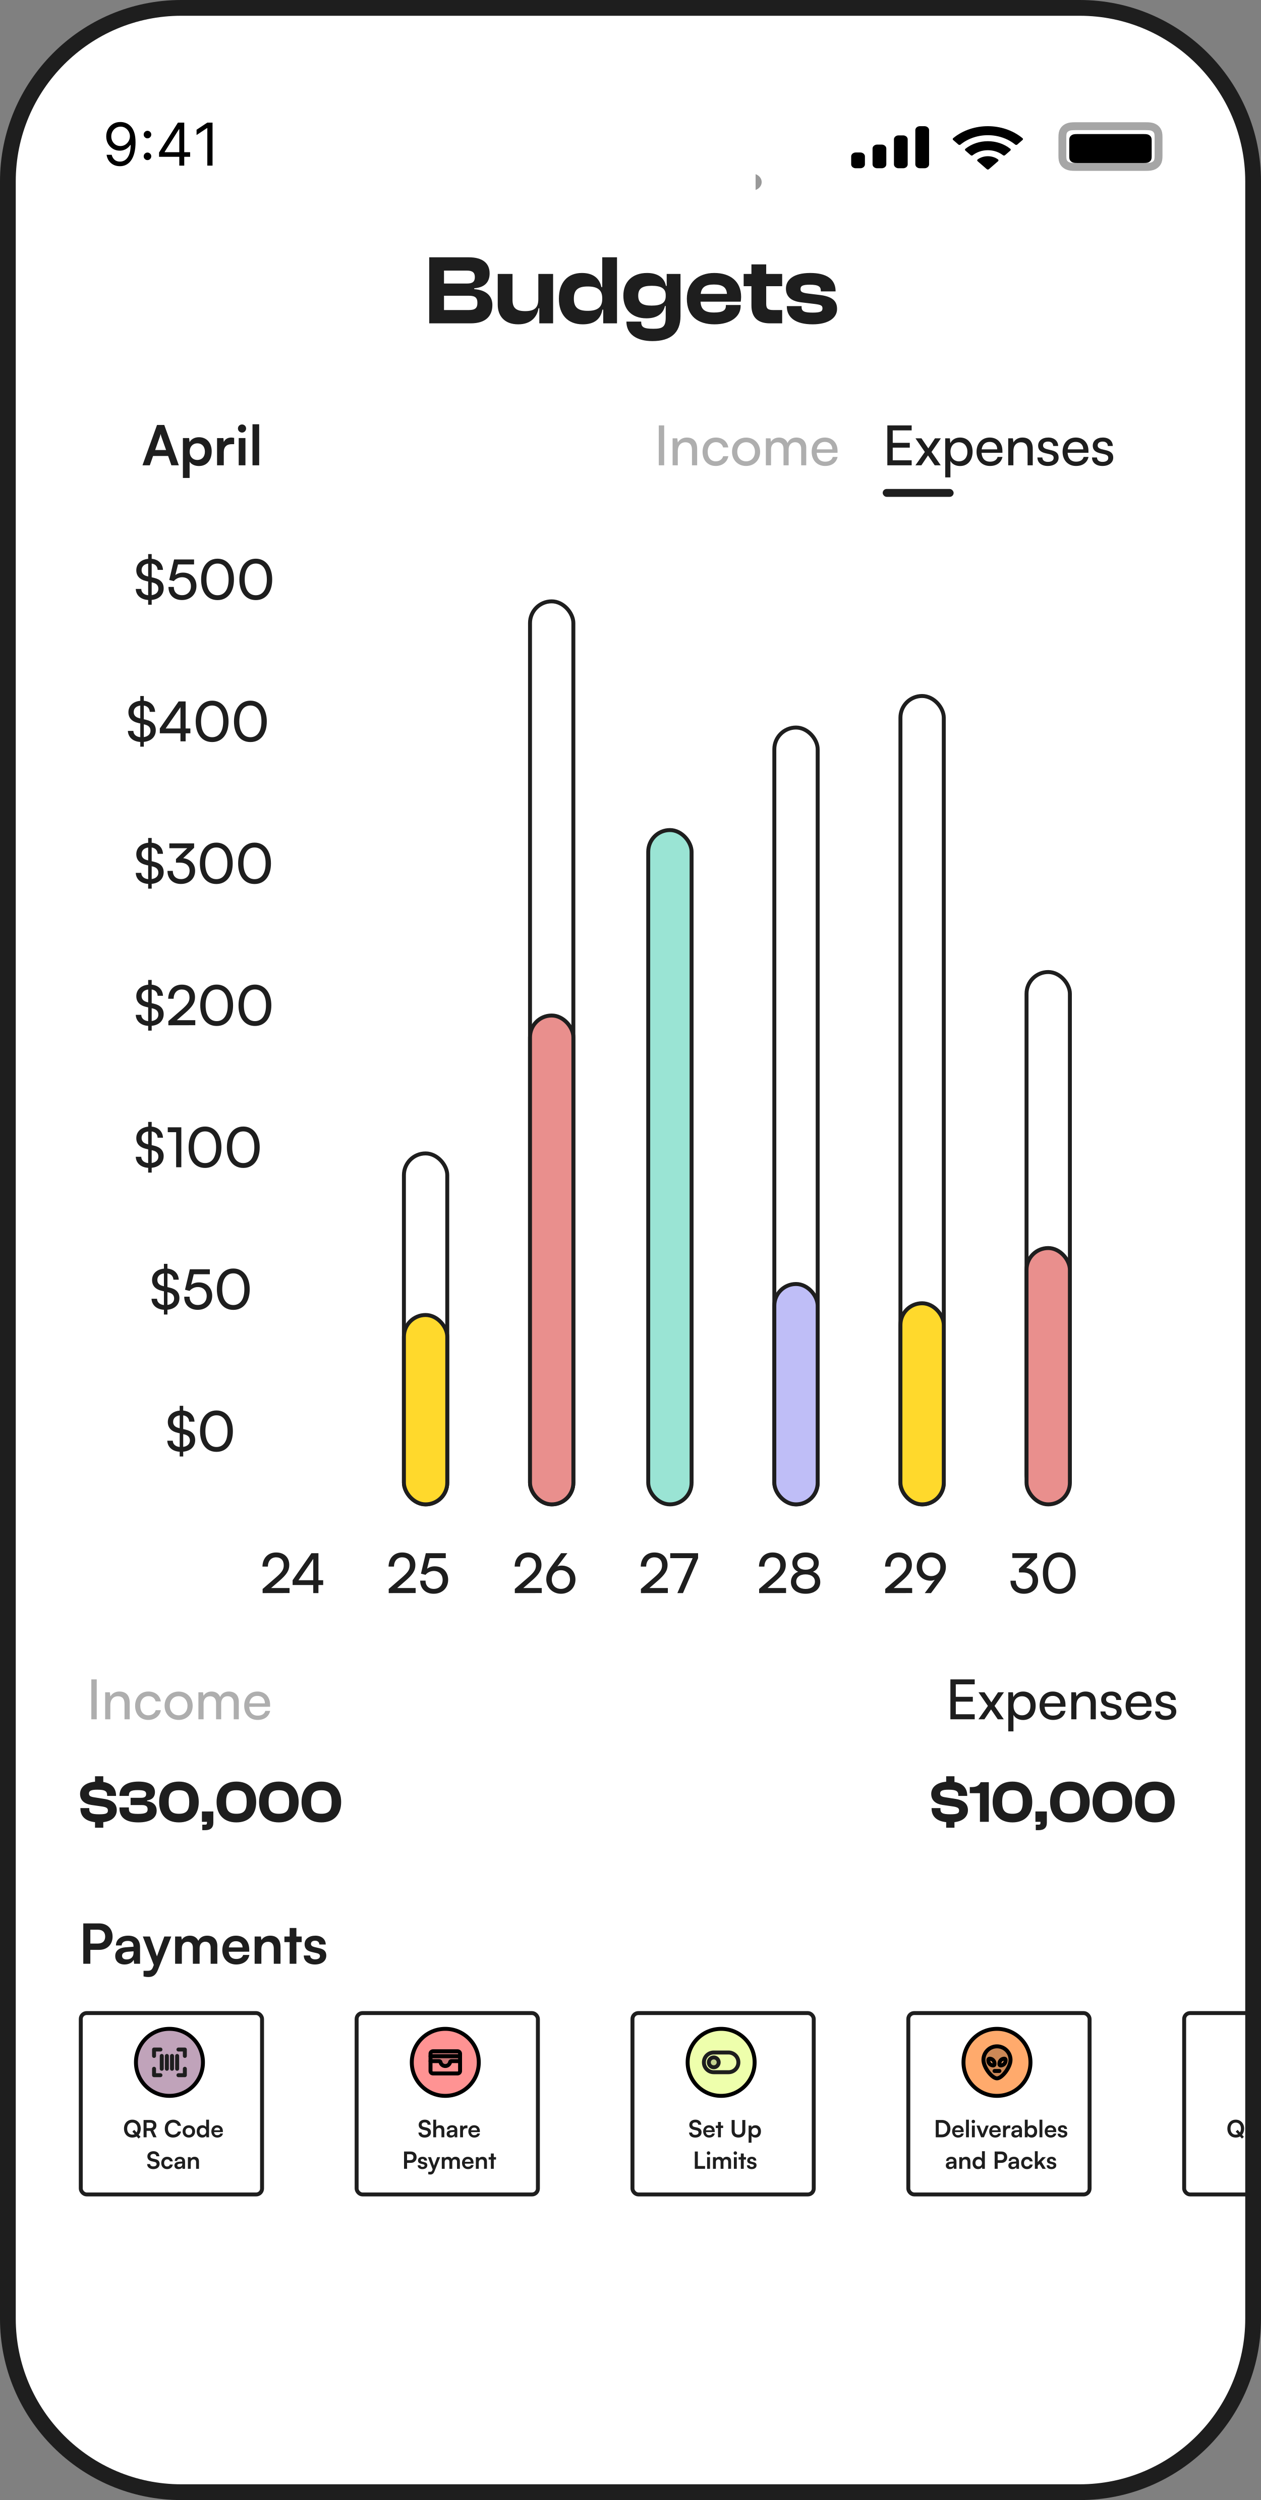 <svg width="160" height="317" viewBox="0 0 160 317" fill="none" xmlns="http://www.w3.org/2000/svg">
<rect x="0" y="0" width="160" height="317" fill="#808080" stroke="none"/>
<g clip-path="url(#clip0_2_521)">
<path d="M1 23C1 10.85 10.85 1 23 1H137C149.15 1 159 10.85 159 23V294C159 306.15 149.15 316 137 316H23C10.85 316 1 306.15 1 294V23Z" fill="white" stroke="#1E1E1E" stroke-width="2"/>
<path opacity="0.35" fill-rule="evenodd" clip-rule="evenodd" d="M136.494 16C135.908 16 135.676 16.038 135.437 16.148C135.235 16.241 135.078 16.376 134.97 16.55C134.843 16.756 134.798 16.955 134.798 17.459V19.706C134.798 20.21 134.843 20.41 134.97 20.615C135.078 20.789 135.235 20.924 135.437 21.017C135.676 21.127 135.908 21.165 136.494 21.165H145.305C145.891 21.165 146.122 21.127 146.361 21.017C146.563 20.924 146.72 20.789 146.828 20.615C146.956 20.41 147.001 20.21 147.001 19.706V17.459C147.001 16.955 146.956 16.756 146.828 16.55C146.72 16.376 146.563 16.241 146.361 16.148C146.122 16.038 145.891 16 145.305 16H136.494Z" stroke="black"/>
<path opacity="0.4" d="M95.873 22.085V24.085C96.341 23.916 96.645 23.522 96.645 23.085C96.645 22.649 96.341 22.255 95.873 22.085Z" fill="black"/>
<path d="M136.662 17H145.135C145.481 17 145.606 17.031 145.732 17.089C145.858 17.147 145.957 17.232 146.025 17.341C146.092 17.45 146.128 17.557 146.128 17.854V19.811C146.128 20.108 146.092 20.216 146.025 20.325C145.957 20.433 145.858 20.518 145.732 20.576C145.606 20.635 145.481 20.666 145.135 20.666H136.662C136.317 20.666 136.192 20.635 136.065 20.576C135.939 20.518 135.84 20.433 135.772 20.325C135.705 20.216 135.669 20.108 135.669 19.811V17.854C135.669 17.557 135.705 17.45 135.772 17.341C135.84 17.232 135.939 17.147 136.065 17.089C136.192 17.031 136.317 17 136.662 17Z" fill="black"/>
<path d="M125.341 17.142C126.635 17.142 127.878 17.569 128.815 18.335C128.886 18.394 128.999 18.393 129.068 18.334L129.743 17.748C129.778 17.718 129.798 17.677 129.798 17.634C129.797 17.591 129.777 17.55 129.741 17.52C127.282 15.493 123.401 15.493 120.941 17.52C120.905 17.55 120.885 17.591 120.885 17.634C120.884 17.677 120.904 17.718 120.939 17.748L121.614 18.334C121.683 18.394 121.796 18.394 121.867 18.335C122.804 17.569 124.048 17.142 125.341 17.142ZM125.341 19.046C126.052 19.046 126.737 19.273 127.264 19.683C127.335 19.741 127.447 19.74 127.517 19.68L128.19 19.095C128.226 19.064 128.246 19.023 128.245 18.979C128.245 18.936 128.224 18.895 128.188 18.865C126.584 17.582 124.1 17.582 122.496 18.865C122.46 18.895 122.44 18.936 122.439 18.979C122.439 19.023 122.458 19.064 122.494 19.095L123.168 19.68C123.237 19.74 123.349 19.741 123.42 19.683C123.947 19.273 124.631 19.046 125.341 19.046ZM126.636 20.443C126.672 20.412 126.692 20.37 126.691 20.327C126.69 20.284 126.668 20.242 126.631 20.213C125.887 19.672 124.796 19.672 124.052 20.213C124.014 20.242 123.993 20.284 123.991 20.327C123.99 20.37 124.01 20.412 124.046 20.443L125.212 21.454C125.246 21.483 125.293 21.5 125.341 21.5C125.39 21.5 125.437 21.483 125.471 21.454L126.636 20.443Z" fill="black"/>
<path d="M108.581 19.334H109.163C109.484 19.334 109.744 19.558 109.744 19.834V20.835C109.744 21.111 109.484 21.335 109.163 21.335H108.581C108.26 21.335 108 21.111 108 20.835V19.834C108 19.558 108.26 19.334 108.581 19.334ZM111.295 18.334H111.876C112.197 18.334 112.458 18.558 112.458 18.834V20.835C112.458 21.111 112.197 21.335 111.876 21.335H111.295C110.974 21.335 110.713 21.111 110.713 20.835V18.834C110.713 18.558 110.974 18.334 111.295 18.334ZM114.008 17.167H114.59C114.911 17.167 115.171 17.391 115.171 17.667V20.835C115.171 21.111 114.911 21.335 114.59 21.335H114.008C113.687 21.335 113.427 21.111 113.427 20.835V17.667C113.427 17.391 113.687 17.167 114.008 17.167ZM116.722 16H117.303C117.624 16 117.885 16.224 117.885 16.5V20.835C117.885 21.111 117.624 21.335 117.303 21.335H116.722C116.401 21.335 116.14 21.111 116.14 20.835V16.5C116.14 16.224 116.401 16 116.722 16Z" fill="black"/>
<path d="M15.301 15.471C15.525 15.473 15.749 15.515 15.972 15.599C16.196 15.682 16.4 15.821 16.585 16.014C16.77 16.206 16.918 16.468 17.03 16.8C17.142 17.132 17.197 17.548 17.197 18.049C17.197 18.534 17.151 18.964 17.059 19.341C16.968 19.715 16.837 20.031 16.665 20.289C16.494 20.546 16.287 20.742 16.041 20.875C15.798 21.008 15.523 21.075 15.216 21.075C14.911 21.075 14.638 21.014 14.398 20.893C14.16 20.771 13.965 20.601 13.812 20.385C13.661 20.166 13.565 19.913 13.522 19.626H14.172C14.23 19.876 14.347 20.083 14.521 20.246C14.697 20.408 14.928 20.489 15.216 20.489C15.637 20.489 15.969 20.305 16.212 19.937C16.457 19.57 16.579 19.05 16.579 18.379H16.537C16.438 18.528 16.319 18.657 16.183 18.765C16.046 18.874 15.894 18.957 15.727 19.016C15.56 19.074 15.383 19.104 15.195 19.104C14.882 19.104 14.595 19.026 14.334 18.872C14.075 18.716 13.867 18.502 13.711 18.23C13.557 17.957 13.479 17.644 13.479 17.293C13.479 16.959 13.554 16.653 13.703 16.376C13.854 16.098 14.065 15.876 14.337 15.711C14.61 15.546 14.932 15.466 15.301 15.471ZM15.301 16.057C15.077 16.057 14.876 16.113 14.697 16.225C14.519 16.335 14.378 16.484 14.273 16.672C14.17 16.858 14.119 17.065 14.119 17.293C14.119 17.52 14.168 17.727 14.268 17.913C14.369 18.098 14.507 18.245 14.681 18.355C14.856 18.464 15.056 18.518 15.28 18.518C15.448 18.518 15.606 18.485 15.751 18.419C15.897 18.352 16.024 18.26 16.132 18.145C16.242 18.028 16.328 17.895 16.39 17.748C16.453 17.599 16.484 17.444 16.484 17.282C16.484 17.069 16.432 16.869 16.329 16.683C16.228 16.496 16.088 16.345 15.908 16.23C15.731 16.114 15.528 16.057 15.301 16.057ZM18.714 20.302C18.582 20.302 18.469 20.255 18.375 20.161C18.281 20.067 18.234 19.954 18.234 19.823C18.234 19.691 18.281 19.579 18.375 19.485C18.469 19.39 18.582 19.343 18.714 19.343C18.845 19.343 18.958 19.39 19.052 19.485C19.146 19.579 19.193 19.691 19.193 19.823C19.193 19.91 19.171 19.99 19.126 20.062C19.084 20.135 19.026 20.194 18.953 20.238C18.882 20.281 18.802 20.302 18.714 20.302ZM18.714 17.543C18.582 17.543 18.469 17.496 18.375 17.402C18.281 17.308 18.234 17.195 18.234 17.064C18.234 16.932 18.281 16.819 18.375 16.725C18.469 16.631 18.582 16.584 18.714 16.584C18.845 16.584 18.958 16.631 19.052 16.725C19.146 16.819 19.193 16.932 19.193 17.064C19.193 17.151 19.171 17.23 19.126 17.303C19.084 17.376 19.026 17.435 18.953 17.479C18.882 17.522 18.802 17.543 18.714 17.543ZM20.182 19.881V19.338L22.579 15.546H22.974V16.387H22.707L20.896 19.253V19.296H24.124V19.881H20.182ZM22.75 21V19.716V19.463V15.546H23.378V21H22.75ZM26.967 15.546V21H26.306V16.238H26.274L24.942 17.122V16.451L26.306 15.546H26.967Z" fill="black"/>
<path d="M59.725 41C61.6 41 62.475 40.1 62.475 38.675C62.475 37.55 61.725 36.775 60.175 36.663V36.55C61.575 36.45 62.125 35.7 62.125 34.663C62.125 33.35 61.2 32.625 59.487 32.625H54.462V41H59.725ZM56.337 34.312H59.25C59.95 34.312 60.25 34.562 60.25 35.138C60.25 35.712 59.962 35.95 59.275 35.95H56.337V34.312ZM56.337 37.5H59.5C60.263 37.5 60.575 37.737 60.575 38.4C60.575 39.075 60.263 39.312 59.5 39.312H56.337V37.5ZM65.754 41.125C67.404 41.125 68.167 40.138 68.329 39.087H68.43V41H70.18V34.737H68.305V37.913C68.305 38.975 67.867 39.45 66.642 39.45C65.454 39.45 65.029 39.025 65.029 38.013V34.737H63.154V38.638C63.154 40.038 63.992 41.125 65.754 41.125ZM73.938 41.125C75.376 41.125 76.201 40.5 76.438 39.263H76.538V41H78.288V32.625H76.413V36.4H76.301C76.088 35.35 75.326 34.612 73.838 34.612C71.976 34.612 70.913 35.875 70.913 37.875C70.913 39.85 71.988 41.125 73.938 41.125ZM72.813 37.875C72.813 36.725 73.376 36.325 74.576 36.325C75.776 36.325 76.413 36.725 76.413 37.812V37.913C76.413 39 75.763 39.413 74.576 39.413C73.376 39.413 72.813 39.013 72.813 37.875ZM82.03 40.362C83.43 40.362 84.168 39.725 84.368 38.8H84.468V40.212C84.468 41.438 84.105 41.688 82.905 41.688C81.63 41.688 81.355 41.475 81.355 40.775H79.48C79.48 42.35 80.755 43.25 82.78 43.25C85.018 43.25 86.343 42.275 86.343 40.087V34.737H84.593V36.25H84.493C84.293 35.163 83.38 34.612 82.105 34.612C80.23 34.612 79.093 35.737 79.093 37.487C79.093 39.25 80.168 40.362 82.03 40.362ZM80.98 37.487C80.98 36.562 81.505 36.237 82.705 36.237C83.868 36.237 84.468 36.562 84.468 37.413V37.55C84.468 38.413 83.88 38.75 82.68 38.75C81.505 38.75 80.98 38.413 80.98 37.487ZM90.662 41.125C92.649 41.125 93.974 40.175 93.974 38.812V38.675H92.099V38.8C92.099 39.337 91.712 39.625 90.599 39.625C89.387 39.625 88.937 39.212 88.887 38.25H93.987C94.012 38.038 94.037 37.875 94.037 37.65C94.037 35.688 92.674 34.612 90.624 34.612C88.562 34.612 87.149 35.875 87.149 37.875C87.149 40.1 88.574 41.125 90.662 41.125ZM90.587 36.075C91.687 36.075 92.187 36.438 92.237 37.263H88.912C88.999 36.45 89.474 36.075 90.587 36.075ZM99.245 41V39.312H98.12C97.457 39.312 97.219 39.15 97.219 38.525V36.288H99.245V34.737H97.219V33.525H95.344V34.737H94.357V36.288H95.344V38.737C95.344 40.312 96.232 41 97.695 41H99.245ZM103.109 41.125C105.047 41.125 106.209 40.35 106.209 39.175C106.209 38.138 105.584 37.575 103.909 37.388L102.572 37.225C101.747 37.125 101.572 36.987 101.572 36.663C101.572 36.263 101.809 36.1 102.747 36.1C103.897 36.1 104.147 36.362 104.147 36.875V36.95H106.022V36.913C106.022 35.388 104.859 34.612 102.809 34.612C100.659 34.612 99.722 35.487 99.722 36.587C99.722 37.638 100.422 38.2 101.672 38.337L103.434 38.55C104.172 38.65 104.359 38.75 104.359 39.1C104.359 39.475 104.122 39.638 103.122 39.638C102.059 39.638 101.709 39.487 101.709 38.925V38.812H99.834V38.85C99.834 40.3 100.997 41.125 103.109 41.125Z" fill="#1E1E1E"/>
<path d="M18.799 76.679H19.247V76.07C20.171 75.986 20.766 75.426 20.766 74.593C20.766 73.893 20.36 73.452 19.52 73.263L19.247 73.2V71.464C19.702 71.527 19.975 71.814 20.003 72.262H20.682C20.633 71.45 20.094 70.932 19.247 70.855V70.253H18.799V70.862C17.889 70.939 17.294 71.506 17.294 72.304C17.294 73.025 17.721 73.487 18.547 73.676L18.799 73.732V75.475C18.267 75.419 17.938 75.125 17.924 74.677H17.224C17.266 75.496 17.875 76.021 18.799 76.077V76.679ZM18.687 73.067C18.197 72.948 17.966 72.689 17.966 72.283C17.966 71.835 18.281 71.534 18.799 71.464V73.095L18.687 73.067ZM19.38 73.872C19.863 73.984 20.094 74.243 20.094 74.649C20.094 75.09 19.772 75.391 19.247 75.461V73.844L19.38 73.872ZM23.084 76.084C24.176 76.084 24.925 75.349 24.925 74.299C24.925 73.326 24.26 72.605 23.231 72.605C22.853 72.605 22.517 72.71 22.251 72.913L22.587 71.569H24.624V70.939H22.09L21.474 73.536L22.055 73.683C22.286 73.396 22.678 73.193 23.105 73.193C23.812 73.193 24.225 73.676 24.225 74.327C24.225 75.013 23.784 75.468 23.098 75.468C22.454 75.468 22.055 75.069 22.055 74.418H21.376C21.376 75.426 22.048 76.084 23.084 76.084ZM25.519 73.473C25.519 75.048 26.296 76.091 27.605 76.091C28.907 76.091 29.684 75.048 29.684 73.473C29.684 71.905 28.872 70.841 27.605 70.841C26.331 70.841 25.519 71.905 25.519 73.473ZM26.198 73.473C26.198 72.213 26.716 71.457 27.605 71.457C28.494 71.457 29.005 72.213 29.005 73.473C29.005 74.719 28.494 75.475 27.605 75.475C26.716 75.475 26.198 74.719 26.198 73.473ZM30.372 73.473C30.372 75.048 31.149 76.091 32.458 76.091C33.76 76.091 34.537 75.048 34.537 73.473C34.537 71.905 33.725 70.841 32.458 70.841C31.184 70.841 30.372 71.905 30.372 73.473ZM31.051 73.473C31.051 72.213 31.569 71.457 32.458 71.457C33.347 71.457 33.858 72.213 33.858 73.473C33.858 74.719 33.347 75.475 32.458 75.475C31.569 75.475 31.051 74.719 31.051 73.473Z" fill="#1E1E1E"/>
<path d="M17.799 94.679H18.247V94.07C19.171 93.986 19.766 93.426 19.766 92.593C19.766 91.893 19.36 91.452 18.52 91.263L18.247 91.2V89.464C18.702 89.527 18.975 89.814 19.003 90.262H19.682C19.633 89.45 19.094 88.932 18.247 88.855V88.253H17.799V88.862C16.889 88.939 16.294 89.506 16.294 90.304C16.294 91.025 16.721 91.487 17.547 91.676L17.799 91.732V93.475C17.267 93.419 16.938 93.125 16.924 92.677H16.224C16.266 93.496 16.875 94.021 17.799 94.077V94.679ZM17.687 91.067C17.197 90.948 16.966 90.689 16.966 90.283C16.966 89.835 17.281 89.534 17.799 89.464V91.095L17.687 91.067ZM18.38 91.872C18.863 91.984 19.094 92.243 19.094 92.649C19.094 93.09 18.772 93.391 18.247 93.461V91.844L18.38 91.872ZM24.156 92.978V92.369H23.554V88.939H22.665L20.278 92.369V92.978H22.896V94H23.554V92.978H24.156ZM21.02 92.369L22.896 89.667V92.369H21.02ZM24.833 91.473C24.833 93.048 25.61 94.091 26.919 94.091C28.221 94.091 28.998 93.048 28.998 91.473C28.998 89.905 28.186 88.841 26.919 88.841C25.645 88.841 24.833 89.905 24.833 91.473ZM25.512 91.473C25.512 90.213 26.03 89.457 26.919 89.457C27.808 89.457 28.319 90.213 28.319 91.473C28.319 92.719 27.808 93.475 26.919 93.475C26.03 93.475 25.512 92.719 25.512 91.473ZM29.687 91.473C29.687 93.048 30.464 94.091 31.773 94.091C33.075 94.091 33.852 93.048 33.852 91.473C33.852 89.905 33.04 88.841 31.773 88.841C30.499 88.841 29.687 89.905 29.687 91.473ZM30.366 91.473C30.366 90.213 30.884 89.457 31.773 89.457C32.662 89.457 33.173 90.213 33.173 91.473C33.173 92.719 32.662 93.475 31.773 93.475C30.884 93.475 30.366 92.719 30.366 91.473Z" fill="#1E1E1E"/>
<path d="M18.799 112.679H19.247V112.07C20.171 111.986 20.766 111.426 20.766 110.593C20.766 109.893 20.36 109.452 19.52 109.263L19.247 109.2V107.464C19.702 107.527 19.975 107.814 20.003 108.262H20.682C20.633 107.45 20.094 106.932 19.247 106.855V106.253H18.799V106.862C17.889 106.939 17.294 107.506 17.294 108.304C17.294 109.025 17.721 109.487 18.547 109.676L18.799 109.732V111.475C18.267 111.419 17.938 111.125 17.924 110.677H17.224C17.266 111.496 17.875 112.021 18.799 112.077V112.679ZM18.687 109.067C18.197 108.948 17.966 108.689 17.966 108.283C17.966 107.835 18.281 107.534 18.799 107.464V109.095L18.687 109.067ZM19.38 109.872C19.863 109.984 20.094 110.243 20.094 110.649C20.094 111.09 19.772 111.391 19.247 111.461V109.844L19.38 109.872ZM22.832 109.382C23.637 109.382 24.057 109.788 24.057 110.397C24.057 111.048 23.63 111.468 22.972 111.468C22.335 111.468 21.929 111.083 21.929 110.425H21.25C21.25 111.475 21.964 112.084 22.958 112.084C23.987 112.084 24.757 111.433 24.757 110.411C24.757 109.501 24.106 108.92 23.245 108.815L24.631 107.492V106.939H21.488V107.548H23.763L22.328 108.927V109.382H22.832ZM25.362 109.473C25.362 111.048 26.139 112.091 27.448 112.091C28.75 112.091 29.527 111.048 29.527 109.473C29.527 107.905 28.715 106.841 27.448 106.841C26.174 106.841 25.362 107.905 25.362 109.473ZM26.041 109.473C26.041 108.213 26.559 107.457 27.448 107.457C28.337 107.457 28.848 108.213 28.848 109.473C28.848 110.719 28.337 111.475 27.448 111.475C26.559 111.475 26.041 110.719 26.041 109.473ZM30.215 109.473C30.215 111.048 30.992 112.091 32.301 112.091C33.603 112.091 34.38 111.048 34.38 109.473C34.38 107.905 33.568 106.841 32.301 106.841C31.027 106.841 30.215 107.905 30.215 109.473ZM30.894 109.473C30.894 108.213 31.412 107.457 32.301 107.457C33.19 107.457 33.701 108.213 33.701 109.473C33.701 110.719 33.19 111.475 32.301 111.475C31.412 111.475 30.894 110.719 30.894 109.473Z" fill="#1E1E1E"/>
<path d="M18.799 130.679H19.247V130.07C20.171 129.986 20.766 129.426 20.766 128.593C20.766 127.893 20.36 127.452 19.52 127.263L19.247 127.2V125.464C19.702 125.527 19.975 125.814 20.003 126.262H20.682C20.633 125.45 20.094 124.932 19.247 124.855V124.253H18.799V124.862C17.889 124.939 17.294 125.506 17.294 126.304C17.294 127.025 17.721 127.487 18.547 127.676L18.799 127.732V129.475C18.267 129.419 17.938 129.125 17.924 128.677H17.224C17.266 129.496 17.875 130.021 18.799 130.077V130.679ZM18.687 127.067C18.197 126.948 17.966 126.689 17.966 126.283C17.966 125.835 18.281 125.534 18.799 125.464V127.095L18.687 127.067ZM19.38 127.872C19.863 127.984 20.094 128.243 20.094 128.649C20.094 129.09 19.772 129.391 19.247 129.461V127.844L19.38 127.872ZM24.778 129.993V129.356H22.44L23.49 128.446C24.386 127.669 24.743 127.158 24.743 126.437C24.743 125.464 24.092 124.848 23.077 124.848C22.048 124.848 21.362 125.555 21.341 126.64H22.027C22.041 125.919 22.447 125.464 23.07 125.464C23.679 125.464 24.043 125.842 24.043 126.479C24.043 127.018 23.812 127.361 22.993 128.068L21.362 129.475V130L24.778 129.993ZM25.409 127.473C25.409 129.048 26.186 130.091 27.495 130.091C28.797 130.091 29.574 129.048 29.574 127.473C29.574 125.905 28.762 124.841 27.495 124.841C26.221 124.841 25.409 125.905 25.409 127.473ZM26.088 127.473C26.088 126.213 26.606 125.457 27.495 125.457C28.384 125.457 28.895 126.213 28.895 127.473C28.895 128.719 28.384 129.475 27.495 129.475C26.606 129.475 26.088 128.719 26.088 127.473ZM30.263 127.473C30.263 129.048 31.04 130.091 32.349 130.091C33.651 130.091 34.428 129.048 34.428 127.473C34.428 125.905 33.616 124.841 32.349 124.841C31.075 124.841 30.263 125.905 30.263 127.473ZM30.942 127.473C30.942 126.213 31.46 125.457 32.349 125.457C33.238 125.457 33.749 126.213 33.749 127.473C33.749 128.719 33.238 129.475 32.349 129.475C31.46 129.475 30.942 128.719 30.942 127.473Z" fill="#1E1E1E"/>
<path d="M18.799 148.679H19.247V148.07C20.171 147.986 20.766 147.426 20.766 146.593C20.766 145.893 20.36 145.452 19.52 145.263L19.247 145.2V143.464C19.702 143.527 19.975 143.814 20.003 144.262H20.682C20.633 143.45 20.094 142.932 19.247 142.855V142.253H18.799V142.862C17.889 142.939 17.294 143.506 17.294 144.304C17.294 145.025 17.721 145.487 18.547 145.676L18.799 145.732V147.475C18.267 147.419 17.938 147.125 17.924 146.677H17.224C17.266 147.496 17.875 148.021 18.799 148.077V148.679ZM18.687 145.067C18.197 144.948 17.966 144.689 17.966 144.283C17.966 143.835 18.281 143.534 18.799 143.464V145.095L18.687 145.067ZM19.38 145.872C19.863 145.984 20.094 146.243 20.094 146.649C20.094 147.09 19.772 147.391 19.247 147.461V145.844L19.38 145.872ZM22.349 143.555V148H23.007V142.939H21.285V143.555H22.349ZM23.933 145.473C23.933 147.048 24.71 148.091 26.019 148.091C27.321 148.091 28.098 147.048 28.098 145.473C28.098 143.905 27.286 142.841 26.019 142.841C24.745 142.841 23.933 143.905 23.933 145.473ZM24.612 145.473C24.612 144.213 25.13 143.457 26.019 143.457C26.908 143.457 27.419 144.213 27.419 145.473C27.419 146.719 26.908 147.475 26.019 147.475C25.13 147.475 24.612 146.719 24.612 145.473ZM28.786 145.473C28.786 147.048 29.563 148.091 30.872 148.091C32.174 148.091 32.951 147.048 32.951 145.473C32.951 143.905 32.139 142.841 30.872 142.841C29.598 142.841 28.786 143.905 28.786 145.473ZM29.465 145.473C29.465 144.213 29.983 143.457 30.872 143.457C31.761 143.457 32.272 144.213 32.272 145.473C32.272 146.719 31.761 147.475 30.872 147.475C29.983 147.475 29.465 146.719 29.465 145.473Z" fill="#1E1E1E"/>
<path d="M20.799 166.679H21.247V166.07C22.171 165.986 22.766 165.426 22.766 164.593C22.766 163.893 22.36 163.452 21.52 163.263L21.247 163.2V161.464C21.702 161.527 21.975 161.814 22.003 162.262H22.682C22.633 161.45 22.094 160.932 21.247 160.855V160.253H20.799V160.862C19.889 160.939 19.294 161.506 19.294 162.304C19.294 163.025 19.721 163.487 20.547 163.676L20.799 163.732V165.475C20.267 165.419 19.938 165.125 19.924 164.677H19.224C19.266 165.496 19.875 166.021 20.799 166.077V166.679ZM20.687 163.067C20.197 162.948 19.966 162.689 19.966 162.283C19.966 161.835 20.281 161.534 20.799 161.464V163.095L20.687 163.067ZM21.38 163.872C21.863 163.984 22.094 164.243 22.094 164.649C22.094 165.09 21.772 165.391 21.247 165.461V163.844L21.38 163.872ZM25.084 166.084C26.176 166.084 26.925 165.349 26.925 164.299C26.925 163.326 26.26 162.605 25.231 162.605C24.853 162.605 24.517 162.71 24.251 162.913L24.587 161.569H26.624V160.939H24.09L23.474 163.536L24.055 163.683C24.286 163.396 24.678 163.193 25.105 163.193C25.812 163.193 26.225 163.676 26.225 164.327C26.225 165.013 25.784 165.468 25.098 165.468C24.454 165.468 24.055 165.069 24.055 164.418H23.376C23.376 165.426 24.048 166.084 25.084 166.084ZM27.519 163.473C27.519 165.048 28.296 166.091 29.605 166.091C30.907 166.091 31.684 165.048 31.684 163.473C31.684 161.905 30.872 160.841 29.605 160.841C28.331 160.841 27.519 161.905 27.519 163.473ZM28.198 163.473C28.198 162.213 28.716 161.457 29.605 161.457C30.494 161.457 31.005 162.213 31.005 163.473C31.005 164.719 30.494 165.475 29.605 165.475C28.716 165.475 28.198 164.719 28.198 163.473Z" fill="#1E1E1E"/>
<path d="M22.799 184.679H23.247V184.07C24.171 183.986 24.766 183.426 24.766 182.593C24.766 181.893 24.36 181.452 23.52 181.263L23.247 181.2V179.464C23.702 179.527 23.975 179.814 24.003 180.262H24.682C24.633 179.45 24.094 178.932 23.247 178.855V178.253H22.799V178.862C21.889 178.939 21.294 179.506 21.294 180.304C21.294 181.025 21.721 181.487 22.547 181.676L22.799 181.732V183.475C22.267 183.419 21.938 183.125 21.924 182.677H21.224C21.266 183.496 21.875 184.021 22.799 184.077V184.679ZM22.687 181.067C22.197 180.948 21.966 180.689 21.966 180.283C21.966 179.835 22.281 179.534 22.799 179.464V181.095L22.687 181.067ZM23.38 181.872C23.863 181.984 24.094 182.243 24.094 182.649C24.094 183.09 23.772 183.391 23.247 183.461V181.844L23.38 181.872ZM25.383 181.473C25.383 183.048 26.16 184.091 27.469 184.091C28.771 184.091 29.548 183.048 29.548 181.473C29.548 179.905 28.736 178.841 27.469 178.841C26.195 178.841 25.383 179.905 25.383 181.473ZM26.062 181.473C26.062 180.213 26.58 179.457 27.469 179.457C28.358 179.457 28.869 180.213 28.869 181.473C28.869 182.719 28.358 183.475 27.469 183.475C26.58 183.475 26.062 182.719 26.062 181.473Z" fill="#1E1E1E"/>
<path d="M84.274 53.939H83.588V59H84.274V53.939ZM86 59V57.187C86 56.522 86.357 56.081 86.973 56.081C87.477 56.081 87.799 56.361 87.799 57.054V59H88.457V56.907C88.457 56.032 88.044 55.479 87.141 55.479C86.658 55.479 86.224 55.71 86.007 56.102L85.937 55.577H85.342V59H86ZM89.145 57.292C89.145 58.37 89.81 59.084 90.818 59.084C91.644 59.084 92.281 58.587 92.414 57.845H91.756C91.637 58.251 91.287 58.496 90.818 58.496C90.195 58.496 89.796 58.02 89.796 57.285C89.796 56.543 90.223 56.067 90.846 56.067C91.287 56.067 91.637 56.298 91.749 56.732H92.407C92.288 55.969 91.686 55.479 90.825 55.479C89.824 55.479 89.145 56.221 89.145 57.292ZM92.884 57.285C92.884 58.342 93.64 59.084 94.669 59.084C95.691 59.084 96.447 58.342 96.447 57.285C96.447 56.228 95.691 55.486 94.669 55.486C93.64 55.486 92.884 56.228 92.884 57.285ZM93.549 57.285C93.549 56.571 94.004 56.074 94.669 56.074C95.327 56.074 95.789 56.571 95.789 57.285C95.789 57.999 95.327 58.496 94.669 58.496C94.004 58.496 93.549 57.999 93.549 57.285ZM97.833 59V56.97C97.833 56.424 98.162 56.081 98.659 56.081C99.121 56.081 99.415 56.375 99.415 56.914V59H100.066V56.97C100.066 56.424 100.395 56.074 100.892 56.074C101.354 56.074 101.655 56.382 101.655 56.921V59H102.299V56.76C102.299 55.969 101.823 55.479 101.039 55.479C100.507 55.479 100.094 55.745 99.933 56.172C99.758 55.745 99.38 55.479 98.848 55.479C98.365 55.479 98.001 55.703 97.826 56.025L97.763 55.577H97.175V59H97.833ZM104.688 59.084C105.535 59.084 106.109 58.671 106.277 57.936H105.661C105.549 58.328 105.213 58.538 104.702 58.538C104.051 58.538 103.673 58.139 103.624 57.418L106.27 57.411V57.166C106.27 56.151 105.633 55.479 104.66 55.479C103.666 55.479 102.987 56.221 102.987 57.292C102.987 58.356 103.68 59.084 104.688 59.084ZM104.66 56.032C105.241 56.032 105.612 56.41 105.612 56.977H103.638C103.722 56.375 104.086 56.032 104.66 56.032Z" fill="#AEAEAE"/>
<path d="M12.274 212.939H11.588V218H12.274V212.939ZM14 218V216.187C14 215.522 14.357 215.081 14.973 215.081C15.477 215.081 15.799 215.361 15.799 216.054V218H16.457V215.907C16.457 215.032 16.044 214.479 15.141 214.479C14.658 214.479 14.224 214.71 14.007 215.102L13.937 214.577H13.342V218H14ZM17.145 216.292C17.145 217.37 17.81 218.084 18.818 218.084C19.644 218.084 20.281 217.587 20.414 216.845H19.756C19.637 217.251 19.287 217.496 18.818 217.496C18.195 217.496 17.796 217.02 17.796 216.285C17.796 215.543 18.223 215.067 18.846 215.067C19.287 215.067 19.637 215.298 19.749 215.732H20.407C20.288 214.969 19.686 214.479 18.825 214.479C17.824 214.479 17.145 215.221 17.145 216.292ZM20.884 216.285C20.884 217.342 21.64 218.084 22.669 218.084C23.691 218.084 24.447 217.342 24.447 216.285C24.447 215.228 23.691 214.486 22.669 214.486C21.64 214.486 20.884 215.228 20.884 216.285ZM21.549 216.285C21.549 215.571 22.004 215.074 22.669 215.074C23.327 215.074 23.789 215.571 23.789 216.285C23.789 216.999 23.327 217.496 22.669 217.496C22.004 217.496 21.549 216.999 21.549 216.285ZM25.833 218V215.97C25.833 215.424 26.162 215.081 26.659 215.081C27.121 215.081 27.415 215.375 27.415 215.914V218H28.066V215.97C28.066 215.424 28.395 215.074 28.892 215.074C29.354 215.074 29.655 215.382 29.655 215.921V218H30.299V215.76C30.299 214.969 29.823 214.479 29.039 214.479C28.507 214.479 28.094 214.745 27.933 215.172C27.758 214.745 27.38 214.479 26.848 214.479C26.365 214.479 26.001 214.703 25.826 215.025L25.763 214.577H25.175V218H25.833ZM32.688 218.084C33.535 218.084 34.109 217.671 34.277 216.936H33.661C33.549 217.328 33.213 217.538 32.702 217.538C32.051 217.538 31.673 217.139 31.624 216.418L34.27 216.411V216.166C34.27 215.151 33.633 214.479 32.66 214.479C31.666 214.479 30.987 215.221 30.987 216.292C30.987 217.356 31.68 218.084 32.688 218.084ZM32.66 215.032C33.241 215.032 33.612 215.41 33.612 215.977H31.638C31.722 215.375 32.086 215.032 32.66 215.032Z" fill="#AEAEAE"/>
<path d="M115.675 59V58.363H113.274V56.76H115.437V56.151H113.274V54.569H115.675V53.939H112.588V59H115.675ZM116.907 59L117.747 57.747L118.601 59H119.364L118.195 57.306L119.385 55.577H118.636L117.789 56.851L116.921 55.577H116.158L117.348 57.306L116.151 59H116.907ZM119.934 60.533H120.592V58.44C120.816 58.86 121.271 59.091 121.817 59.091C122.832 59.091 123.406 58.307 123.406 57.264C123.406 56.214 122.797 55.479 121.817 55.479C121.271 55.479 120.809 55.724 120.578 56.193L120.529 55.577H119.934V60.533ZM120.599 57.292C120.599 56.578 121.005 56.081 121.677 56.081C122.349 56.081 122.748 56.585 122.748 57.292C122.748 57.992 122.349 58.496 121.677 58.496C121.005 58.496 120.599 57.992 120.599 57.292ZM125.608 59.084C126.455 59.084 127.029 58.671 127.197 57.936H126.581C126.469 58.328 126.133 58.538 125.622 58.538C124.971 58.538 124.593 58.139 124.544 57.418L127.19 57.411V57.166C127.19 56.151 126.553 55.479 125.58 55.479C124.586 55.479 123.907 56.221 123.907 57.292C123.907 58.356 124.6 59.084 125.608 59.084ZM125.58 56.032C126.161 56.032 126.532 56.41 126.532 56.977H124.558C124.642 56.375 125.006 56.032 125.58 56.032ZM128.583 59V57.187C128.583 56.522 128.94 56.081 129.556 56.081C130.06 56.081 130.382 56.361 130.382 57.054V59H131.04V56.907C131.04 56.032 130.627 55.479 129.724 55.479C129.241 55.479 128.807 55.71 128.59 56.102L128.52 55.577H127.925V59H128.583ZM131.631 58.006C131.631 58.657 132.142 59.084 132.947 59.084C133.759 59.084 134.319 58.671 134.319 58.02C134.319 57.509 134.032 57.243 133.451 57.103L132.849 56.956C132.513 56.872 132.345 56.718 132.345 56.487C132.345 56.172 132.576 55.99 132.989 55.99C133.388 55.99 133.619 56.207 133.633 56.55H134.263C134.249 55.899 133.759 55.479 133.01 55.479C132.254 55.479 131.722 55.878 131.722 56.508C131.722 57.012 132.009 57.313 132.618 57.46L133.22 57.6C133.577 57.691 133.689 57.831 133.689 58.062C133.689 58.377 133.423 58.566 132.961 58.566C132.527 58.566 132.261 58.356 132.261 58.006H131.631ZM136.525 59.084C137.372 59.084 137.946 58.671 138.114 57.936H137.498C137.386 58.328 137.05 58.538 136.539 58.538C135.888 58.538 135.51 58.139 135.461 57.418L138.107 57.411V57.166C138.107 56.151 137.47 55.479 136.497 55.479C135.503 55.479 134.824 56.221 134.824 57.292C134.824 58.356 135.517 59.084 136.525 59.084ZM136.497 56.032C137.078 56.032 137.449 56.41 137.449 56.977H135.475C135.559 56.375 135.923 56.032 136.497 56.032ZM138.562 58.006C138.562 58.657 139.073 59.084 139.878 59.084C140.69 59.084 141.25 58.671 141.25 58.02C141.25 57.509 140.963 57.243 140.382 57.103L139.78 56.956C139.444 56.872 139.276 56.718 139.276 56.487C139.276 56.172 139.507 55.99 139.92 55.99C140.319 55.99 140.55 56.207 140.564 56.55H141.194C141.18 55.899 140.69 55.479 139.941 55.479C139.185 55.479 138.653 55.878 138.653 56.508C138.653 57.012 138.94 57.313 139.549 57.46L140.151 57.6C140.508 57.691 140.62 57.831 140.62 58.062C140.62 58.377 140.354 58.566 139.892 58.566C139.458 58.566 139.192 58.356 139.192 58.006H138.562Z" fill="#1E1E1E"/>
<path d="M123.675 218V217.363H121.274V215.76H123.437V215.151H121.274V213.569H123.675V212.939H120.588V218H123.675ZM124.907 218L125.747 216.747L126.601 218H127.364L126.195 216.306L127.385 214.577H126.636L125.789 215.851L124.921 214.577H124.158L125.348 216.306L124.151 218H124.907ZM127.934 219.533H128.592V217.44C128.816 217.86 129.271 218.091 129.817 218.091C130.832 218.091 131.406 217.307 131.406 216.264C131.406 215.214 130.797 214.479 129.817 214.479C129.271 214.479 128.809 214.724 128.578 215.193L128.529 214.577H127.934V219.533ZM128.599 216.292C128.599 215.578 129.005 215.081 129.677 215.081C130.349 215.081 130.748 215.585 130.748 216.292C130.748 216.992 130.349 217.496 129.677 217.496C129.005 217.496 128.599 216.992 128.599 216.292ZM133.608 218.084C134.455 218.084 135.029 217.671 135.197 216.936H134.581C134.469 217.328 134.133 217.538 133.622 217.538C132.971 217.538 132.593 217.139 132.544 216.418L135.19 216.411V216.166C135.19 215.151 134.553 214.479 133.58 214.479C132.586 214.479 131.907 215.221 131.907 216.292C131.907 217.356 132.6 218.084 133.608 218.084ZM133.58 215.032C134.161 215.032 134.532 215.41 134.532 215.977H132.558C132.642 215.375 133.006 215.032 133.58 215.032ZM136.583 218V216.187C136.583 215.522 136.94 215.081 137.556 215.081C138.06 215.081 138.382 215.361 138.382 216.054V218H139.04V215.907C139.04 215.032 138.627 214.479 137.724 214.479C137.241 214.479 136.807 214.71 136.59 215.102L136.52 214.577H135.925V218H136.583ZM139.631 217.006C139.631 217.657 140.142 218.084 140.947 218.084C141.759 218.084 142.319 217.671 142.319 217.02C142.319 216.509 142.032 216.243 141.451 216.103L140.849 215.956C140.513 215.872 140.345 215.718 140.345 215.487C140.345 215.172 140.576 214.99 140.989 214.99C141.388 214.99 141.619 215.207 141.633 215.55H142.263C142.249 214.899 141.759 214.479 141.01 214.479C140.254 214.479 139.722 214.878 139.722 215.508C139.722 216.012 140.009 216.313 140.618 216.46L141.22 216.6C141.577 216.691 141.689 216.831 141.689 217.062C141.689 217.377 141.423 217.566 140.961 217.566C140.527 217.566 140.261 217.356 140.261 217.006H139.631ZM144.525 218.084C145.372 218.084 145.946 217.671 146.114 216.936H145.498C145.386 217.328 145.05 217.538 144.539 217.538C143.888 217.538 143.51 217.139 143.461 216.418L146.107 216.411V216.166C146.107 215.151 145.47 214.479 144.497 214.479C143.503 214.479 142.824 215.221 142.824 216.292C142.824 217.356 143.517 218.084 144.525 218.084ZM144.497 215.032C145.078 215.032 145.449 215.41 145.449 215.977H143.475C143.559 215.375 143.923 215.032 144.497 215.032ZM146.562 217.006C146.562 217.657 147.073 218.084 147.878 218.084C148.69 218.084 149.25 217.671 149.25 217.02C149.25 216.509 148.963 216.243 148.382 216.103L147.78 215.956C147.444 215.872 147.276 215.718 147.276 215.487C147.276 215.172 147.507 214.99 147.92 214.99C148.319 214.99 148.55 215.207 148.564 215.55H149.194C149.18 214.899 148.69 214.479 147.941 214.479C147.185 214.479 146.653 214.878 146.653 215.508C146.653 216.012 146.94 216.313 147.549 216.46L148.151 216.6C148.508 216.691 148.62 216.831 148.62 217.062C148.62 217.377 148.354 217.566 147.892 217.566C147.458 217.566 147.192 217.356 147.192 217.006H146.562Z" fill="#1E1E1E"/>
<rect x="112" y="62" width="9" height="1" rx="0.5" fill="#1E1E1E"/>
<path d="M19.008 59L19.421 57.817H21.332L21.745 59H22.69L20.842 53.883H19.925L18.077 59H19.008ZM20.268 55.409C20.317 55.269 20.359 55.115 20.38 55.017C20.394 55.122 20.443 55.276 20.485 55.409L21.073 57.061H19.687L20.268 55.409ZM23.206 60.603H24.06V58.538C24.277 58.888 24.725 59.091 25.243 59.091C26.272 59.091 26.86 58.307 26.86 57.229C26.86 56.144 26.216 55.437 25.243 55.437C24.718 55.437 24.263 55.668 24.053 56.067L23.997 55.542H23.206V60.603ZM24.067 57.271C24.067 56.648 24.452 56.214 25.04 56.214C25.642 56.214 25.999 56.655 25.999 57.271C25.999 57.887 25.642 58.321 25.04 58.321C24.452 58.321 24.067 57.894 24.067 57.271ZM29.71 55.528C29.57 55.493 29.451 55.479 29.332 55.479C28.87 55.479 28.541 55.71 28.394 56.053L28.345 55.549H27.54V59H28.394V57.32C28.394 56.648 28.779 56.319 29.395 56.319H29.71V55.528ZM30.715 54.849C30.995 54.849 31.226 54.618 31.226 54.331C31.226 54.044 30.995 53.82 30.715 53.82C30.421 53.82 30.19 54.044 30.19 54.331C30.19 54.618 30.421 54.849 30.715 54.849ZM30.288 59H31.142V55.542H30.288V59ZM32.885 59V53.792H32.038V59H32.885Z" fill="#1E1E1E"/>
<path d="M36.738 201.993V201.356H34.4L35.45 200.446C36.346 199.669 36.703 199.158 36.703 198.437C36.703 197.464 36.052 196.848 35.037 196.848C34.008 196.848 33.322 197.555 33.301 198.64H33.987C34.001 197.919 34.407 197.464 35.03 197.464C35.639 197.464 36.003 197.842 36.003 198.479C36.003 199.018 35.772 199.361 34.953 200.068L33.322 201.475V202L36.738 201.993ZM41.006 200.978V200.369H40.404V196.939H39.515L37.128 200.369V200.978H39.746V202H40.404V200.978H41.006ZM37.87 200.369L39.746 197.667V200.369H37.87Z" fill="#1E1E1E"/>
<path d="M52.738 201.993V201.356H50.4L51.45 200.446C52.346 199.669 52.703 199.158 52.703 198.437C52.703 197.464 52.052 196.848 51.037 196.848C50.008 196.848 49.322 197.555 49.301 198.64H49.987C50.001 197.919 50.407 197.464 51.03 197.464C51.639 197.464 52.003 197.842 52.003 198.479C52.003 199.018 51.772 199.361 50.953 200.068L49.322 201.475V202L52.738 201.993ZM55.023 202.084C56.114 202.084 56.864 201.349 56.864 200.299C56.864 199.326 56.199 198.605 55.169 198.605C54.791 198.605 54.456 198.71 54.19 198.913L54.526 197.569H56.562V196.939H54.029L53.413 199.536L53.993 199.683C54.224 199.396 54.617 199.193 55.044 199.193C55.751 199.193 56.163 199.676 56.163 200.327C56.163 201.013 55.722 201.468 55.036 201.468C54.392 201.468 53.993 201.069 53.993 200.418H53.315C53.315 201.426 53.986 202.084 55.023 202.084Z" fill="#1E1E1E"/>
<path d="M68.738 201.993V201.356H66.4L67.45 200.446C68.346 199.669 68.703 199.158 68.703 198.437C68.703 197.464 68.052 196.848 67.037 196.848C66.008 196.848 65.322 197.555 65.301 198.64H65.987C66.001 197.919 66.407 197.464 67.03 197.464C67.639 197.464 68.003 197.842 68.003 198.479C68.003 199.018 67.772 199.361 66.953 200.068L65.322 201.475V202L68.738 201.993ZM70.013 198.542C69.495 199.249 69.313 199.669 69.313 200.271C69.313 201.293 70.125 202.084 71.175 202.084C72.218 202.084 73.016 201.328 73.016 200.271C73.016 199.27 72.309 198.514 71.259 198.514C71.084 198.514 70.902 198.549 70.727 198.619L71.994 196.939H71.196L70.013 198.542ZM70.013 200.278C70.013 199.585 70.489 199.095 71.175 199.095C71.847 199.095 72.323 199.585 72.323 200.278C72.323 200.971 71.847 201.468 71.175 201.468C70.489 201.468 70.013 200.971 70.013 200.278Z" fill="#1E1E1E"/>
<path d="M84.738 201.993V201.356H82.4L83.45 200.446C84.346 199.669 84.703 199.158 84.703 198.437C84.703 197.464 84.052 196.848 83.037 196.848C82.008 196.848 81.322 197.555 81.301 198.64H81.987C82.001 197.919 82.407 197.464 83.03 197.464C83.639 197.464 84.003 197.842 84.003 198.479C84.003 199.018 83.772 199.361 82.953 200.068L81.322 201.475V202L84.738 201.993ZM85.041 196.939V197.569H87.883L85.944 202H86.658L88.576 197.569V196.939H85.041Z" fill="#1E1E1E"/>
<path d="M99.738 201.993V201.356H97.4L98.45 200.446C99.346 199.669 99.703 199.158 99.703 198.437C99.703 197.464 99.052 196.848 98.037 196.848C97.008 196.848 96.322 197.555 96.301 198.64H96.987C97.001 197.919 97.407 197.464 98.03 197.464C98.639 197.464 99.003 197.842 99.003 198.479C99.003 199.018 98.772 199.361 97.953 200.068L96.322 201.475V202L99.738 201.993ZM100.355 200.593C100.355 201.489 101.09 202.084 102.217 202.084C103.337 202.084 104.079 201.489 104.079 200.6C104.079 199.977 103.715 199.473 103.148 199.291C103.624 199.102 103.89 198.703 103.89 198.185C103.89 197.387 103.218 196.848 102.224 196.848C101.216 196.848 100.537 197.387 100.537 198.178C100.537 198.689 100.796 199.088 101.272 199.291C100.712 199.494 100.355 199.984 100.355 200.593ZM101.167 198.22C101.167 197.751 101.58 197.443 102.21 197.443C102.847 197.443 103.246 197.751 103.246 198.234C103.246 198.724 102.847 199.039 102.21 199.039C101.58 199.039 101.167 198.717 101.167 198.22ZM101.027 200.544C101.027 199.984 101.489 199.627 102.21 199.627C102.938 199.627 103.4 199.984 103.4 200.544C103.4 201.111 102.931 201.475 102.217 201.475C101.496 201.475 101.027 201.111 101.027 200.544Z" fill="#1E1E1E"/>
<path d="M115.738 201.993V201.356H113.4L114.45 200.446C115.346 199.669 115.703 199.158 115.703 198.437C115.703 197.464 115.052 196.848 114.037 196.848C113.008 196.848 112.322 197.555 112.301 198.64H112.987C113.001 197.919 113.407 197.464 114.03 197.464C114.639 197.464 115.003 197.842 115.003 198.479C115.003 199.018 114.772 199.361 113.953 200.068L112.322 201.475V202L115.738 201.993ZM119.316 200.397C119.834 199.69 120.016 199.263 120.016 198.668C120.016 197.639 119.204 196.848 118.154 196.848C117.111 196.848 116.313 197.611 116.313 198.661C116.313 199.669 117.02 200.425 118.07 200.425C118.245 200.425 118.427 200.39 118.602 200.32L117.335 202H118.133L119.316 200.397ZM119.316 198.661C119.316 199.354 118.84 199.844 118.154 199.844C117.482 199.844 117.006 199.354 117.006 198.661C117.006 197.968 117.482 197.464 118.154 197.464C118.84 197.464 119.316 197.968 119.316 198.661Z" fill="#1E1E1E"/>
<path d="M129.792 199.382C130.597 199.382 131.017 199.788 131.017 200.397C131.017 201.048 130.59 201.468 129.932 201.468C129.295 201.468 128.889 201.083 128.889 200.425H128.21C128.21 201.475 128.924 202.084 129.918 202.084C130.947 202.084 131.717 201.433 131.717 200.411C131.717 199.501 131.066 198.92 130.205 198.815L131.591 197.492V196.939H128.448V197.548H130.723L129.288 198.927V199.382H129.792ZM132.322 199.473C132.322 201.048 133.099 202.091 134.408 202.091C135.71 202.091 136.487 201.048 136.487 199.473C136.487 197.905 135.675 196.841 134.408 196.841C133.134 196.841 132.322 197.905 132.322 199.473ZM133.001 199.473C133.001 198.213 133.519 197.457 134.408 197.457C135.297 197.457 135.808 198.213 135.808 199.473C135.808 200.719 135.297 201.475 134.408 201.475C133.519 201.475 133.001 200.719 133.001 199.473Z" fill="#1E1E1E"/>
<path d="M13.105 231.75V231.045C14.32 230.902 14.815 230.242 14.815 229.522C14.815 228.832 14.41 228.285 13.285 228.105L11.875 227.88C11.455 227.805 11.29 227.7 11.29 227.407C11.29 227.085 11.537 226.927 12.348 226.927C13.345 226.927 13.592 227.13 13.592 227.61V227.715H14.725V227.67C14.725 226.77 14.207 226.125 13.105 225.945V225.225H12.055V225.915C10.675 226.035 10.158 226.763 10.158 227.452C10.158 228.27 10.69 228.72 11.59 228.862L13 229.065C13.518 229.155 13.69 229.267 13.69 229.575C13.69 229.912 13.48 230.047 12.58 230.047C11.56 230.047 11.328 229.86 11.328 229.395V229.26H10.203V229.305C10.203 230.332 10.863 230.917 12.055 231.045V231.75H13.105ZM17.546 231.075C19.008 231.075 19.878 230.565 19.878 229.59C19.878 228.855 19.398 228.48 18.663 228.375V228.292C19.316 228.21 19.661 227.82 19.661 227.242C19.661 226.357 18.918 225.9 17.576 225.9C15.941 225.9 15.161 226.62 15.161 227.677V227.715H16.353V227.677C16.353 227.167 16.578 226.98 17.478 226.98C18.333 226.98 18.543 227.13 18.543 227.482C18.543 227.797 18.348 227.955 17.913 227.955H16.571V228.877H18.018C18.491 228.877 18.731 229.035 18.731 229.41C18.731 229.845 18.438 229.995 17.493 229.995C16.496 229.995 16.353 229.807 16.353 229.297V229.177H15.161V229.297C15.161 230.407 15.903 231.075 17.546 231.075ZM22.705 231.075C24.317 231.075 25.217 230.055 25.217 228.487C25.217 226.927 24.317 225.9 22.705 225.9C21.085 225.9 20.192 226.927 20.192 228.487C20.192 230.055 21.085 231.075 22.705 231.075ZM22.705 229.98C21.745 229.98 21.4 229.567 21.4 228.487C21.4 227.407 21.745 226.995 22.705 226.995C23.657 226.995 24.01 227.407 24.01 228.487C24.01 229.567 23.657 229.98 22.705 229.98ZM26.063 232.058C26.701 232.058 27.068 231.75 27.068 231.12V229.687H25.62V231H26.258V231.128C26.258 231.323 26.183 231.36 26.033 231.36H25.666V232.058H26.063ZM29.992 231.075C31.605 231.075 32.505 230.055 32.505 228.487C32.505 226.927 31.605 225.9 29.992 225.9C28.372 225.9 27.48 226.927 27.48 228.487C27.48 230.055 28.372 231.075 29.992 231.075ZM29.992 229.98C29.032 229.98 28.688 229.567 28.688 228.487C28.688 227.407 29.032 226.995 29.992 226.995C30.945 226.995 31.297 227.407 31.297 228.487C31.297 229.567 30.945 229.98 29.992 229.98ZM35.383 231.075C36.996 231.075 37.896 230.055 37.896 228.487C37.896 226.927 36.996 225.9 35.383 225.9C33.763 225.9 32.871 226.927 32.871 228.487C32.871 230.055 33.763 231.075 35.383 231.075ZM35.383 229.98C34.423 229.98 34.078 229.567 34.078 228.487C34.078 227.407 34.423 226.995 35.383 226.995C36.336 226.995 36.688 227.407 36.688 228.487C36.688 229.567 36.336 229.98 35.383 229.98ZM40.774 231.075C42.386 231.075 43.286 230.055 43.286 228.487C43.286 226.927 42.386 225.9 40.774 225.9C39.154 225.9 38.261 226.927 38.261 228.487C38.261 230.055 39.154 231.075 40.774 231.075ZM40.774 229.98C39.814 229.98 39.469 229.567 39.469 228.487C39.469 227.407 39.814 226.995 40.774 226.995C41.726 226.995 42.079 227.407 42.079 228.487C42.079 229.567 41.726 229.98 40.774 229.98Z" fill="#1E1E1E"/>
<path d="M121.105 231.75V231.045C122.32 230.902 122.815 230.242 122.815 229.522C122.815 228.832 122.41 228.285 121.285 228.105L119.875 227.88C119.455 227.805 119.29 227.7 119.29 227.407C119.29 227.085 119.538 226.927 120.348 226.927C121.345 226.927 121.593 227.13 121.593 227.61V227.715H122.725V227.67C122.725 226.77 122.208 226.125 121.105 225.945V225.225H120.055V225.915C118.675 226.035 118.158 226.763 118.158 227.452C118.158 228.27 118.69 228.72 119.59 228.862L121 229.065C121.518 229.155 121.69 229.267 121.69 229.575C121.69 229.912 121.48 230.047 120.58 230.047C119.56 230.047 119.328 229.86 119.328 229.395V229.26H118.203V229.305C118.203 230.332 118.863 230.917 120.055 231.045V231.75H121.105ZM125.463 231V225.975H124.436C124.188 226.47 123.813 226.597 123.258 226.597H123.048V227.37H124.338V231H125.463ZM128.464 231.075C130.076 231.075 130.976 230.055 130.976 228.487C130.976 226.927 130.076 225.9 128.464 225.9C126.844 225.9 125.951 226.927 125.951 228.487C125.951 230.055 126.844 231.075 128.464 231.075ZM128.464 229.98C127.504 229.98 127.159 229.567 127.159 228.487C127.159 227.407 127.504 226.995 128.464 226.995C129.416 226.995 129.769 227.407 129.769 228.487C129.769 229.567 129.416 229.98 128.464 229.98ZM131.822 232.058C132.459 232.058 132.827 231.75 132.827 231.12V229.687H131.379V231H132.017V231.128C132.017 231.323 131.942 231.36 131.792 231.36H131.424V232.058H131.822ZM135.751 231.075C137.364 231.075 138.264 230.055 138.264 228.487C138.264 226.927 137.364 225.9 135.751 225.9C134.131 225.9 133.239 226.927 133.239 228.487C133.239 230.055 134.131 231.075 135.751 231.075ZM135.751 229.98C134.791 229.98 134.446 229.567 134.446 228.487C134.446 227.407 134.791 226.995 135.751 226.995C136.704 226.995 137.056 227.407 137.056 228.487C137.056 229.567 136.704 229.98 135.751 229.98ZM141.142 231.075C142.754 231.075 143.654 230.055 143.654 228.487C143.654 226.927 142.754 225.9 141.142 225.9C139.522 225.9 138.629 226.927 138.629 228.487C138.629 230.055 139.522 231.075 141.142 231.075ZM141.142 229.98C140.182 229.98 139.837 229.567 139.837 228.487C139.837 227.407 140.182 226.995 141.142 226.995C142.094 226.995 142.447 227.407 142.447 228.487C142.447 229.567 142.094 229.98 141.142 229.98ZM146.533 231.075C148.145 231.075 149.045 230.055 149.045 228.487C149.045 226.927 148.145 225.9 146.533 225.9C144.913 225.9 144.02 226.927 144.02 228.487C144.02 230.055 144.913 231.075 146.533 231.075ZM146.533 229.98C145.573 229.98 145.228 229.567 145.228 228.487C145.228 227.407 145.573 226.995 146.533 226.995C147.485 226.995 147.838 227.407 147.838 228.487C147.838 229.567 147.485 229.98 146.533 229.98Z" fill="#1E1E1E"/>
<path d="M12.59 247.236C13.612 247.236 14.284 246.543 14.284 245.556C14.284 244.555 13.619 243.883 12.59 243.883H10.567V249H11.463V247.236H12.59ZM12.415 244.681C13.01 244.681 13.346 244.989 13.346 245.549C13.346 246.109 13.017 246.438 12.401 246.438H11.463V244.681H12.415ZM15.804 249.091C16.343 249.091 16.812 248.846 16.959 248.489L17.022 249H17.771V246.9C17.771 245.941 17.197 245.437 16.266 245.437C15.328 245.437 14.712 245.927 14.712 246.676H15.44C15.44 246.312 15.72 246.102 16.224 246.102C16.658 246.102 16.938 246.291 16.938 246.76V246.837L15.902 246.914C15.083 246.977 14.621 247.376 14.621 248.013C14.621 248.664 15.069 249.091 15.804 249.091ZM16.084 248.447C15.699 248.447 15.489 248.293 15.489 247.978C15.489 247.698 15.692 247.523 16.224 247.474L16.945 247.418V247.6C16.945 248.132 16.609 248.447 16.084 248.447ZM18.213 250.603C18.402 250.652 18.612 250.68 18.85 250.68C19.417 250.68 19.781 250.414 20.04 249.77L21.734 245.542H20.852L19.914 248.062L19.025 245.542H18.122L19.515 249.147L19.417 249.406C19.27 249.812 19.06 249.889 18.724 249.889H18.213V250.603ZM23.073 249V247.04C23.073 246.48 23.402 246.214 23.808 246.214C24.214 246.214 24.473 246.473 24.473 246.956V249H25.327V247.04C25.327 246.473 25.642 246.207 26.055 246.207C26.461 246.207 26.727 246.466 26.727 246.963V249H27.574V246.739C27.574 245.941 27.112 245.437 26.272 245.437C25.747 245.437 25.341 245.696 25.166 246.095C24.984 245.696 24.62 245.437 24.095 245.437C23.598 245.437 23.248 245.661 23.073 245.948L23.003 245.542H22.219V249H23.073ZM29.96 249.091C30.863 249.091 31.493 248.636 31.64 247.88H30.849C30.751 248.209 30.443 248.391 29.974 248.391C29.407 248.391 29.085 248.083 29.022 247.474L31.626 247.467V247.208C31.626 246.13 30.968 245.437 29.932 245.437C28.917 245.437 28.21 246.186 28.21 247.271C28.21 248.342 28.931 249.091 29.96 249.091ZM29.939 246.137C30.45 246.137 30.779 246.452 30.779 246.928H29.043C29.127 246.41 29.435 246.137 29.939 246.137ZM33.163 249V247.138C33.163 246.578 33.485 246.214 34.01 246.214C34.451 246.214 34.738 246.494 34.738 247.075V249H35.592V246.872C35.592 245.976 35.144 245.437 34.276 245.437C33.807 245.437 33.387 245.64 33.17 245.99L33.1 245.542H32.309V249H33.163ZM37.607 249V246.256H38.279V245.542H37.607V244.464H36.753V245.542H36.088V246.256H36.753V249H37.607ZM38.544 247.95C38.544 248.629 39.09 249.091 39.951 249.091C40.805 249.091 41.4 248.657 41.4 247.957C41.4 247.425 41.106 247.159 40.525 247.026L39.902 246.879C39.608 246.809 39.454 246.683 39.454 246.487C39.454 246.228 39.65 246.074 39.986 246.074C40.315 246.074 40.511 246.263 40.518 246.557H41.33C41.323 245.885 40.798 245.437 40.021 245.437C39.223 245.437 38.649 245.843 38.649 246.522C38.649 247.075 38.95 247.369 39.573 247.509L40.196 247.656C40.504 247.726 40.595 247.852 40.595 248.027C40.595 248.279 40.378 248.44 39.979 248.44C39.587 248.44 39.363 248.251 39.356 247.95H38.544Z" fill="#1E1E1E"/>
<rect x="10.25" y="255.25" width="23" height="23" rx="0.75" stroke="#1E1E1E" stroke-width="0.5"/>
<rect x="45.25" y="255.25" width="23" height="23" rx="0.75" stroke="#1E1E1E" stroke-width="0.5"/>
<rect x="80.25" y="255.25" width="23" height="23" rx="0.75" stroke="#1E1E1E" stroke-width="0.5"/>
<rect x="115.25" y="255.25" width="23" height="23" rx="0.75" stroke="#1E1E1E" stroke-width="0.5"/>
<rect x="150.25" y="255.25" width="23" height="23" rx="0.75" stroke="#1E1E1E" stroke-width="0.5"/>
<path d="M17.581 271.165L17.827 270.946L17.593 270.685C17.764 270.487 17.86 270.217 17.86 269.902C17.86 269.233 17.422 268.768 16.795 268.768C16.168 268.768 15.733 269.236 15.733 269.902C15.733 270.571 16.165 271.036 16.792 271.036C16.999 271.036 17.185 270.985 17.341 270.895L17.581 271.165ZM17.455 269.902C17.455 270.094 17.41 270.259 17.329 270.385L17.038 270.058L16.795 270.277L17.086 270.604C16.999 270.646 16.903 270.667 16.795 270.667C16.393 270.667 16.135 270.37 16.135 269.902C16.135 269.434 16.393 269.137 16.795 269.137C17.197 269.137 17.455 269.434 17.455 269.902ZM18.602 271V270.181H19.073L19.445 271H19.865L19.448 270.1C19.706 269.995 19.844 269.785 19.844 269.491C19.844 269.059 19.553 268.807 19.055 268.807H18.218V271H18.602ZM18.602 269.149H19.055C19.298 269.149 19.442 269.272 19.442 269.491C19.442 269.713 19.298 269.842 19.055 269.842H18.602V269.149ZM21.963 271.036C22.482 271.036 22.884 270.73 22.968 270.268H22.569C22.497 270.511 22.269 270.667 21.972 270.667C21.57 270.667 21.312 270.367 21.312 269.902C21.312 269.434 21.567 269.14 21.972 269.14C22.263 269.14 22.482 269.29 22.557 269.545H22.962C22.887 269.074 22.5 268.771 21.981 268.771C21.339 268.771 20.91 269.224 20.91 269.905C20.91 270.592 21.324 271.036 21.963 271.036ZM23.171 270.256C23.171 270.718 23.504 271.036 23.963 271.036C24.422 271.036 24.755 270.718 24.755 270.256C24.755 269.794 24.422 269.476 23.963 269.476C23.504 269.476 23.171 269.794 23.171 270.256ZM23.537 270.256C23.537 269.986 23.711 269.803 23.963 269.803C24.215 269.803 24.389 269.986 24.389 270.256C24.389 270.526 24.215 270.709 23.963 270.709C23.711 270.709 23.537 270.526 23.537 270.256ZM25.654 271.039C25.879 271.039 26.071 270.94 26.161 270.769L26.185 271H26.521V268.768H26.158V269.707C26.065 269.56 25.882 269.473 25.675 269.473C25.228 269.473 24.958 269.803 24.958 270.265C24.958 270.724 25.225 271.039 25.654 271.039ZM25.735 270.703C25.48 270.703 25.324 270.517 25.324 270.253C25.324 269.989 25.48 269.8 25.735 269.8C25.99 269.8 26.155 269.986 26.155 270.253C26.155 270.52 25.99 270.703 25.735 270.703ZM27.566 271.039C27.953 271.039 28.223 270.844 28.286 270.52H27.947C27.905 270.661 27.773 270.739 27.572 270.739C27.329 270.739 27.191 270.607 27.164 270.346L28.28 270.343V270.232C28.28 269.77 27.998 269.473 27.554 269.473C27.119 269.473 26.816 269.794 26.816 270.259C26.816 270.718 27.125 271.039 27.566 271.039ZM27.557 269.773C27.776 269.773 27.917 269.908 27.917 270.112H27.173C27.209 269.89 27.341 269.773 27.557 269.773ZM18.7 273.419C18.7 273.755 18.895 273.968 19.267 274.049L19.614 274.127C19.794 274.166 19.869 274.253 19.869 274.4C19.869 274.583 19.707 274.694 19.453 274.694C19.206 274.694 19.056 274.583 19.053 274.397H18.669C18.678 274.79 18.985 275.039 19.453 275.039C19.936 275.039 20.253 274.775 20.253 274.367C20.253 274.04 20.07 273.848 19.695 273.767L19.351 273.692C19.168 273.65 19.084 273.563 19.084 273.407C19.084 273.224 19.236 273.11 19.474 273.11C19.689 273.11 19.825 273.221 19.834 273.41H20.218C20.206 273.014 19.924 272.768 19.48 272.768C19.017 272.768 18.7 273.035 18.7 273.419ZM20.46 274.256C20.46 274.727 20.754 275.039 21.204 275.039C21.591 275.039 21.879 274.802 21.924 274.457H21.555C21.516 274.619 21.387 274.709 21.204 274.709C20.97 274.709 20.826 274.535 20.826 274.256C20.826 273.977 20.982 273.8 21.216 273.8C21.39 273.8 21.513 273.887 21.555 274.055H21.921C21.882 273.698 21.606 273.473 21.201 273.473C20.763 273.473 20.46 273.797 20.46 274.256ZM22.637 275.039C22.868 275.039 23.069 274.934 23.132 274.781L23.159 275H23.48V274.1C23.48 273.689 23.234 273.473 22.835 273.473C22.433 273.473 22.169 273.683 22.169 274.004H22.481C22.481 273.848 22.601 273.758 22.817 273.758C23.003 273.758 23.123 273.839 23.123 274.04V274.073L22.679 274.106C22.328 274.133 22.13 274.304 22.13 274.577C22.13 274.856 22.322 275.039 22.637 275.039ZM22.757 274.763C22.592 274.763 22.502 274.697 22.502 274.562C22.502 274.442 22.589 274.367 22.817 274.346L23.126 274.322V274.4C23.126 274.628 22.982 274.763 22.757 274.763ZM24.206 275V274.202C24.206 273.962 24.344 273.806 24.569 273.806C24.758 273.806 24.881 273.926 24.881 274.175V275H25.247V274.088C25.247 273.704 25.055 273.473 24.683 273.473C24.482 273.473 24.302 273.56 24.209 273.71L24.179 273.518H23.84V275H24.206Z" fill="#1E1E1E"/>
<path d="M53.125 269.419C53.125 269.755 53.32 269.968 53.692 270.049L54.04 270.127C54.22 270.166 54.295 270.253 54.295 270.4C54.295 270.583 54.133 270.694 53.878 270.694C53.632 270.694 53.482 270.583 53.479 270.397H53.095C53.104 270.79 53.41 271.039 53.878 271.039C54.361 271.039 54.679 270.775 54.679 270.367C54.679 270.04 54.496 269.848 54.121 269.767L53.776 269.692C53.593 269.65 53.509 269.563 53.509 269.407C53.509 269.224 53.662 269.11 53.899 269.11C54.115 269.11 54.25 269.221 54.259 269.41H54.643C54.631 269.014 54.349 268.768 53.905 268.768C53.443 268.768 53.125 269.035 53.125 269.419ZM55.339 271V270.19C55.339 269.968 55.474 269.806 55.705 269.806C55.891 269.806 56.014 269.926 56.014 270.175V271H56.38V270.088C56.38 269.704 56.188 269.473 55.822 269.473C55.609 269.473 55.435 269.566 55.342 269.71V268.768H54.973V271H55.339ZM57.18 271.039C57.411 271.039 57.612 270.934 57.675 270.781L57.702 271H58.023V270.1C58.023 269.689 57.777 269.473 57.378 269.473C56.976 269.473 56.712 269.683 56.712 270.004H57.024C57.024 269.848 57.144 269.758 57.36 269.758C57.546 269.758 57.666 269.839 57.666 270.04V270.073L57.222 270.106C56.871 270.133 56.673 270.304 56.673 270.577C56.673 270.856 56.865 271.039 57.18 271.039ZM57.3 270.763C57.135 270.763 57.045 270.697 57.045 270.562C57.045 270.442 57.132 270.367 57.36 270.346L57.669 270.322V270.4C57.669 270.628 57.525 270.763 57.3 270.763ZM59.313 269.512C59.253 269.497 59.202 269.491 59.151 269.491C58.953 269.491 58.812 269.59 58.749 269.737L58.728 269.521H58.383V271H58.749V270.28C58.749 269.992 58.914 269.851 59.178 269.851H59.313V269.512ZM60.174 271.039C60.561 271.039 60.831 270.844 60.894 270.52H60.555C60.513 270.661 60.381 270.739 60.18 270.739C59.937 270.739 59.799 270.607 59.772 270.346L60.888 270.343V270.232C60.888 269.77 60.606 269.473 60.162 269.473C59.727 269.473 59.424 269.794 59.424 270.259C59.424 270.718 59.733 271.039 60.174 271.039ZM60.165 269.773C60.384 269.773 60.525 269.908 60.525 270.112H59.781C59.817 269.89 59.949 269.773 60.165 269.773ZM52.133 274.244C52.571 274.244 52.859 273.947 52.859 273.524C52.859 273.095 52.574 272.807 52.133 272.807H51.266V275H51.65V274.244H52.133ZM52.058 273.149C52.313 273.149 52.457 273.281 52.457 273.521C52.457 273.761 52.316 273.902 52.052 273.902H51.65V273.149H52.058ZM52.994 274.55C52.994 274.841 53.228 275.039 53.597 275.039C53.963 275.039 54.218 274.853 54.218 274.553C54.218 274.325 54.092 274.211 53.843 274.154L53.576 274.091C53.45 274.061 53.384 274.007 53.384 273.923C53.384 273.812 53.468 273.746 53.612 273.746C53.753 273.746 53.837 273.827 53.84 273.953H54.188C54.185 273.665 53.96 273.473 53.627 273.473C53.285 273.473 53.039 273.647 53.039 273.938C53.039 274.175 53.168 274.301 53.435 274.361L53.702 274.424C53.834 274.454 53.873 274.508 53.873 274.583C53.873 274.691 53.78 274.76 53.609 274.76C53.441 274.76 53.345 274.679 53.342 274.55H52.994ZM54.338 275.687C54.419 275.708 54.509 275.72 54.611 275.72C54.854 275.72 55.01 275.606 55.121 275.33L55.847 273.518H55.469L55.067 274.598L54.686 273.518H54.299L54.896 275.063L54.854 275.174C54.791 275.348 54.701 275.381 54.557 275.381H54.338V275.687ZM56.421 275V274.16C56.421 273.92 56.562 273.806 56.736 273.806C56.91 273.806 57.021 273.917 57.021 274.124V275H57.387V274.16C57.387 273.917 57.522 273.803 57.699 273.803C57.873 273.803 57.987 273.914 57.987 274.127V275H58.35V274.031C58.35 273.689 58.152 273.473 57.792 273.473C57.567 273.473 57.393 273.584 57.318 273.755C57.24 273.584 57.084 273.473 56.859 273.473C56.646 273.473 56.496 273.569 56.421 273.692L56.391 273.518H56.055V275H56.421ZM59.373 275.039C59.76 275.039 60.029 274.844 60.093 274.52H59.754C59.712 274.661 59.58 274.739 59.379 274.739C59.136 274.739 58.998 274.607 58.971 274.346L60.087 274.343V274.232C60.087 273.77 59.804 273.473 59.361 273.473C58.925 273.473 58.623 273.794 58.623 274.259C58.623 274.718 58.931 275.039 59.373 275.039ZM59.364 273.773C59.583 273.773 59.724 273.908 59.724 274.112H58.98C59.016 273.89 59.148 273.773 59.364 273.773ZM60.745 275V274.202C60.745 273.962 60.883 273.806 61.108 273.806C61.297 273.806 61.42 273.926 61.42 274.175V275H61.786V274.088C61.786 273.704 61.594 273.473 61.222 273.473C61.021 273.473 60.841 273.56 60.748 273.71L60.718 273.518H60.379V275H60.745ZM62.65 275V273.824H62.938V273.518H62.65V273.056H62.284V273.518H61.999V273.824H62.284V275H62.65Z" fill="#1E1E1E"/>
<path d="M87.462 269.419C87.462 269.755 87.657 269.968 88.029 270.049L88.377 270.127C88.557 270.166 88.632 270.253 88.632 270.4C88.632 270.583 88.47 270.694 88.215 270.694C87.969 270.694 87.819 270.583 87.816 270.397H87.432C87.441 270.79 87.747 271.039 88.215 271.039C88.698 271.039 89.016 270.775 89.016 270.367C89.016 270.04 88.833 269.848 88.458 269.767L88.113 269.692C87.93 269.65 87.846 269.563 87.846 269.407C87.846 269.224 87.999 269.11 88.236 269.11C88.452 269.11 88.587 269.221 88.596 269.41H88.98C88.968 269.014 88.686 268.768 88.242 268.768C87.78 268.768 87.462 269.035 87.462 269.419ZM89.972 271.039C90.359 271.039 90.629 270.844 90.692 270.52H90.353C90.311 270.661 90.179 270.739 89.978 270.739C89.735 270.739 89.597 270.607 89.57 270.346L90.686 270.343V270.232C90.686 269.77 90.404 269.473 89.96 269.473C89.525 269.473 89.222 269.794 89.222 270.259C89.222 270.718 89.531 271.039 89.972 271.039ZM89.963 269.773C90.182 269.773 90.323 269.908 90.323 270.112H89.579C89.615 269.89 89.747 269.773 89.963 269.773ZM91.468 271V269.824H91.756V269.518H91.468V269.056H91.102V269.518H90.817V269.824H91.102V271H91.468ZM92.832 270.199C92.832 270.715 93.168 271.036 93.698 271.036C94.233 271.036 94.569 270.712 94.569 270.199V268.807H94.184V270.175C94.184 270.487 94.01 270.664 93.698 270.664C93.386 270.664 93.216 270.49 93.216 270.175V268.807H92.832V270.199ZM94.987 271.687H95.353V270.802C95.446 270.952 95.638 271.039 95.86 271.039C96.301 271.039 96.553 270.703 96.553 270.241C96.553 269.776 96.277 269.473 95.86 269.473C95.635 269.473 95.44 269.572 95.35 269.743L95.326 269.518H94.987V271.687ZM95.356 270.259C95.356 269.992 95.521 269.806 95.773 269.806C96.031 269.806 96.184 269.995 96.184 270.259C96.184 270.523 96.031 270.709 95.773 270.709C95.521 270.709 95.356 270.526 95.356 270.259ZM88.544 272.807H88.16V275H89.463V274.646H88.544V272.807ZM89.904 273.221C90.024 273.221 90.123 273.122 90.123 272.999C90.123 272.876 90.024 272.78 89.904 272.78C89.778 272.78 89.679 272.876 89.679 272.999C89.679 273.122 89.778 273.221 89.904 273.221ZM89.721 275H90.087V273.518H89.721V275ZM90.831 275V274.16C90.831 273.92 90.972 273.806 91.146 273.806C91.32 273.806 91.431 273.917 91.431 274.124V275H91.797V274.16C91.797 273.917 91.932 273.803 92.109 273.803C92.283 273.803 92.397 273.914 92.397 274.127V275H92.76V274.031C92.76 273.689 92.562 273.473 92.202 273.473C91.977 273.473 91.803 273.584 91.728 273.755C91.65 273.584 91.494 273.473 91.269 273.473C91.056 273.473 90.906 273.569 90.831 273.692L90.801 273.518H90.465V275H90.831ZM93.302 273.221C93.422 273.221 93.521 273.122 93.521 272.999C93.521 272.876 93.422 272.78 93.302 272.78C93.176 272.78 93.077 272.876 93.077 272.999C93.077 273.122 93.176 273.221 93.302 273.221ZM93.119 275H93.485V273.518H93.119V275ZM94.367 275V273.824H94.655V273.518H94.367V273.056H94.001V273.518H93.716V273.824H94.001V275H94.367ZM94.769 274.55C94.769 274.841 95.003 275.039 95.372 275.039C95.738 275.039 95.993 274.853 95.993 274.553C95.993 274.325 95.867 274.211 95.618 274.154L95.351 274.091C95.225 274.061 95.159 274.007 95.159 273.923C95.159 273.812 95.243 273.746 95.387 273.746C95.528 273.746 95.612 273.827 95.615 273.953H95.963C95.96 273.665 95.735 273.473 95.402 273.473C95.06 273.473 94.814 273.647 94.814 273.938C94.814 274.175 94.943 274.301 95.21 274.361L95.477 274.424C95.609 274.454 95.648 274.508 95.648 274.583C95.648 274.691 95.555 274.76 95.384 274.76C95.216 274.76 95.12 274.679 95.117 274.55H94.769Z" fill="#1E1E1E"/>
<path d="M119.52 271C120.156 271 120.594 270.553 120.594 269.908C120.594 269.254 120.147 268.807 119.499 268.807H118.731V271H119.52ZM119.463 269.161C119.916 269.161 120.189 269.443 120.189 269.908C120.189 270.364 119.922 270.646 119.484 270.646H119.115V269.161H119.463ZM121.56 271.039C121.947 271.039 122.217 270.844 122.28 270.52H121.941C121.899 270.661 121.767 270.739 121.566 270.739C121.323 270.739 121.185 270.607 121.158 270.346L122.274 270.343V270.232C122.274 269.77 121.992 269.473 121.548 269.473C121.113 269.473 120.81 269.794 120.81 270.259C120.81 270.718 121.119 271.039 121.56 271.039ZM121.551 269.773C121.77 269.773 121.911 269.908 121.911 270.112H121.167C121.203 269.89 121.335 269.773 121.551 269.773ZM122.936 271V268.768H122.573V271H122.936ZM123.503 269.221C123.623 269.221 123.722 269.122 123.722 268.999C123.722 268.876 123.623 268.78 123.503 268.78C123.377 268.78 123.278 268.876 123.278 268.999C123.278 269.122 123.377 269.221 123.503 269.221ZM123.32 271H123.686V269.518H123.32V271ZM124.484 271H124.844L125.462 269.518H125.084L124.814 270.199C124.751 270.361 124.697 270.517 124.676 270.61C124.658 270.529 124.607 270.376 124.544 270.199L124.286 269.518H123.896L124.484 271ZM126.263 271.039C126.65 271.039 126.92 270.844 126.983 270.52H126.644C126.602 270.661 126.47 270.739 126.269 270.739C126.026 270.739 125.888 270.607 125.861 270.346L126.977 270.343V270.232C126.977 269.77 126.695 269.473 126.251 269.473C125.816 269.473 125.513 269.794 125.513 270.259C125.513 270.718 125.822 271.039 126.263 271.039ZM126.254 269.773C126.473 269.773 126.614 269.908 126.614 270.112H125.87C125.906 269.89 126.038 269.773 126.254 269.773ZM128.2 269.512C128.14 269.497 128.089 269.491 128.038 269.491C127.84 269.491 127.699 269.59 127.636 269.737L127.615 269.521H127.27V271H127.636V270.28C127.636 269.992 127.801 269.851 128.065 269.851H128.2V269.512ZM128.83 271.039C129.061 271.039 129.262 270.934 129.325 270.781L129.352 271H129.673V270.1C129.673 269.689 129.427 269.473 129.028 269.473C128.626 269.473 128.362 269.683 128.362 270.004H128.674C128.674 269.848 128.794 269.758 129.01 269.758C129.196 269.758 129.316 269.839 129.316 270.04V270.073L128.872 270.106C128.521 270.133 128.323 270.304 128.323 270.577C128.323 270.856 128.515 271.039 128.83 271.039ZM128.95 270.763C128.785 270.763 128.695 270.697 128.695 270.562C128.695 270.442 128.782 270.367 129.01 270.346L129.319 270.322V270.4C129.319 270.628 129.175 270.763 128.95 270.763ZM130.371 271L130.395 270.769C130.482 270.94 130.671 271.039 130.893 271.039C131.319 271.039 131.598 270.724 131.598 270.268C131.598 269.8 131.34 269.47 130.917 269.47C130.692 269.47 130.494 269.569 130.398 269.734V268.768H130.032V271H130.371ZM130.401 270.253C130.401 269.986 130.566 269.8 130.818 269.8C131.076 269.8 131.229 269.989 131.229 270.253C131.229 270.517 131.076 270.703 130.818 270.703C130.566 270.703 130.401 270.52 130.401 270.253ZM132.259 271V268.768H131.896V271H132.259ZM133.306 271.039C133.693 271.039 133.963 270.844 134.026 270.52H133.687C133.645 270.661 133.513 270.739 133.312 270.739C133.069 270.739 132.931 270.607 132.904 270.346L134.02 270.343V270.232C134.02 269.77 133.738 269.473 133.294 269.473C132.859 269.473 132.556 269.794 132.556 270.259C132.556 270.718 132.865 271.039 133.306 271.039ZM133.297 269.773C133.516 269.773 133.657 269.908 133.657 270.112H132.913C132.949 269.89 133.081 269.773 133.297 269.773ZM134.199 270.55C134.199 270.841 134.433 271.039 134.802 271.039C135.168 271.039 135.423 270.853 135.423 270.553C135.423 270.325 135.297 270.211 135.048 270.154L134.781 270.091C134.655 270.061 134.589 270.007 134.589 269.923C134.589 269.812 134.673 269.746 134.817 269.746C134.958 269.746 135.042 269.827 135.045 269.953H135.393C135.39 269.665 135.165 269.473 134.832 269.473C134.49 269.473 134.244 269.647 134.244 269.938C134.244 270.175 134.373 270.301 134.64 270.361L134.907 270.424C135.039 270.454 135.078 270.508 135.078 270.583C135.078 270.691 134.985 270.76 134.814 270.76C134.646 270.76 134.55 270.679 134.547 270.55H134.199ZM120.517 275.039C120.748 275.039 120.949 274.934 121.012 274.781L121.039 275H121.36V274.1C121.36 273.689 121.114 273.473 120.715 273.473C120.313 273.473 120.049 273.683 120.049 274.004H120.361C120.361 273.848 120.481 273.758 120.697 273.758C120.883 273.758 121.003 273.839 121.003 274.04V274.073L120.559 274.106C120.208 274.133 120.01 274.304 120.01 274.577C120.01 274.856 120.202 275.039 120.517 275.039ZM120.637 274.763C120.472 274.763 120.382 274.697 120.382 274.562C120.382 274.442 120.469 274.367 120.697 274.346L121.006 274.322V274.4C121.006 274.628 120.862 274.763 120.637 274.763ZM122.085 275V274.202C122.085 273.962 122.223 273.806 122.448 273.806C122.637 273.806 122.76 273.926 122.76 274.175V275H123.126V274.088C123.126 273.704 122.934 273.473 122.562 273.473C122.361 273.473 122.181 273.56 122.088 273.71L122.058 273.518H121.719V275H122.085ZM124.095 275.039C124.32 275.039 124.512 274.94 124.602 274.769L124.626 275H124.962V272.768H124.599V273.707C124.506 273.56 124.323 273.473 124.116 273.473C123.669 273.473 123.399 273.803 123.399 274.265C123.399 274.724 123.666 275.039 124.095 275.039ZM124.176 274.703C123.921 274.703 123.765 274.517 123.765 274.253C123.765 273.989 123.921 273.8 124.176 273.8C124.431 273.8 124.596 273.986 124.596 274.253C124.596 274.52 124.431 274.703 124.176 274.703ZM127.073 274.244C127.511 274.244 127.799 273.947 127.799 273.524C127.799 273.095 127.514 272.807 127.073 272.807H126.206V275H126.59V274.244H127.073ZM126.998 273.149C127.253 273.149 127.397 273.281 127.397 273.521C127.397 273.761 127.256 273.902 126.992 273.902H126.59V273.149H126.998ZM128.45 275.039C128.681 275.039 128.882 274.934 128.945 274.781L128.972 275H129.293V274.1C129.293 273.689 129.047 273.473 128.648 273.473C128.246 273.473 127.982 273.683 127.982 274.004H128.294C128.294 273.848 128.414 273.758 128.63 273.758C128.816 273.758 128.936 273.839 128.936 274.04V274.073L128.492 274.106C128.141 274.133 127.943 274.304 127.943 274.577C127.943 274.856 128.135 275.039 128.45 275.039ZM128.57 274.763C128.405 274.763 128.315 274.697 128.315 274.562C128.315 274.442 128.402 274.367 128.63 274.346L128.939 274.322V274.4C128.939 274.628 128.795 274.763 128.57 274.763ZM129.566 274.256C129.566 274.727 129.86 275.039 130.31 275.039C130.697 275.039 130.985 274.802 131.03 274.457H130.661C130.622 274.619 130.493 274.709 130.31 274.709C130.076 274.709 129.932 274.535 129.932 274.256C129.932 273.977 130.088 273.8 130.322 273.8C130.496 273.8 130.619 273.887 130.661 274.055H131.027C130.988 273.698 130.712 273.473 130.307 273.473C129.869 273.473 129.566 273.797 129.566 274.256ZM131.671 275V274.601L131.887 274.376L132.274 275H132.694L132.142 274.106L132.706 273.518H132.247L131.671 274.139V272.768H131.308V275H131.671ZM132.8 274.55C132.8 274.841 133.034 275.039 133.403 275.039C133.769 275.039 134.024 274.853 134.024 274.553C134.024 274.325 133.898 274.211 133.649 274.154L133.382 274.091C133.256 274.061 133.19 274.007 133.19 273.923C133.19 273.812 133.274 273.746 133.418 273.746C133.559 273.746 133.643 273.827 133.646 273.953H133.994C133.991 273.665 133.766 273.473 133.433 273.473C133.091 273.473 132.845 273.647 132.845 273.938C132.845 274.175 132.974 274.301 133.241 274.361L133.508 274.424C133.64 274.454 133.679 274.508 133.679 274.583C133.679 274.691 133.586 274.76 133.415 274.76C133.247 274.76 133.151 274.679 133.148 274.55H132.8Z" fill="#1E1E1E"/>
<path d="M157.581 271.165L157.827 270.946L157.593 270.685C157.764 270.487 157.86 270.217 157.86 269.902C157.86 269.233 157.422 268.768 156.795 268.768C156.168 268.768 155.733 269.236 155.733 269.902C155.733 270.571 156.165 271.036 156.792 271.036C156.999 271.036 157.185 270.985 157.341 270.895L157.581 271.165ZM157.455 269.902C157.455 270.094 157.41 270.259 157.329 270.385L157.038 270.058L156.795 270.277L157.086 270.604C156.999 270.646 156.903 270.667 156.795 270.667C156.393 270.667 156.135 270.37 156.135 269.902C156.135 269.434 156.393 269.137 156.795 269.137C157.197 269.137 157.455 269.434 157.455 269.902ZM158.602 271V270.181H159.073L159.445 271H159.865L159.448 270.1C159.706 269.995 159.844 269.785 159.844 269.491C159.844 269.059 159.553 268.807 159.055 268.807H158.218V271H158.602ZM158.602 269.149H159.055C159.298 269.149 159.442 269.272 159.442 269.491C159.442 269.713 159.298 269.842 159.055 269.842H158.602V269.149ZM161.963 271.036C162.482 271.036 162.884 270.73 162.968 270.268H162.569C162.497 270.511 162.269 270.667 161.972 270.667C161.57 270.667 161.312 270.367 161.312 269.902C161.312 269.434 161.567 269.14 161.972 269.14C162.263 269.14 162.482 269.29 162.557 269.545H162.962C162.887 269.074 162.5 268.771 161.981 268.771C161.339 268.771 160.91 269.224 160.91 269.905C160.91 270.592 161.324 271.036 161.963 271.036ZM163.171 270.256C163.171 270.718 163.504 271.036 163.963 271.036C164.422 271.036 164.755 270.718 164.755 270.256C164.755 269.794 164.422 269.476 163.963 269.476C163.504 269.476 163.171 269.794 163.171 270.256ZM163.537 270.256C163.537 269.986 163.711 269.803 163.963 269.803C164.215 269.803 164.389 269.986 164.389 270.256C164.389 270.526 164.215 270.709 163.963 270.709C163.711 270.709 163.537 270.526 163.537 270.256ZM165.654 271.039C165.879 271.039 166.071 270.94 166.161 270.769L166.185 271H166.521V268.768H166.158V269.707C166.065 269.56 165.882 269.473 165.675 269.473C165.228 269.473 164.958 269.803 164.958 270.265C164.958 270.724 165.225 271.039 165.654 271.039ZM165.735 270.703C165.48 270.703 165.324 270.517 165.324 270.253C165.324 269.989 165.48 269.8 165.735 269.8C165.99 269.8 166.155 269.986 166.155 270.253C166.155 270.52 165.99 270.703 165.735 270.703ZM167.566 271.039C167.953 271.039 168.223 270.844 168.286 270.52H167.947C167.905 270.661 167.773 270.739 167.572 270.739C167.329 270.739 167.191 270.607 167.164 270.346L168.28 270.343V270.232C168.28 269.77 167.998 269.473 167.554 269.473C167.119 269.473 166.816 269.794 166.816 270.259C166.816 270.718 167.125 271.039 167.566 271.039ZM167.557 269.773C167.776 269.773 167.917 269.908 167.917 270.112H167.173C167.209 269.89 167.341 269.773 167.557 269.773ZM158.7 273.419C158.7 273.755 158.895 273.968 159.267 274.049L159.615 274.127C159.795 274.166 159.87 274.253 159.87 274.4C159.87 274.583 159.708 274.694 159.453 274.694C159.207 274.694 159.057 274.583 159.054 274.397H158.67C158.679 274.79 158.985 275.039 159.453 275.039C159.936 275.039 160.254 274.775 160.254 274.367C160.254 274.04 160.071 273.848 159.696 273.767L159.351 273.692C159.168 273.65 159.084 273.563 159.084 273.407C159.084 273.224 159.237 273.11 159.474 273.11C159.69 273.11 159.825 273.221 159.834 273.41H160.218C160.206 273.014 159.924 272.768 159.48 272.768C159.018 272.768 158.7 273.035 158.7 273.419ZM160.46 274.256C160.46 274.727 160.754 275.039 161.204 275.039C161.591 275.039 161.879 274.802 161.924 274.457H161.555C161.516 274.619 161.387 274.709 161.204 274.709C160.97 274.709 160.826 274.535 160.826 274.256C160.826 273.977 160.982 273.8 161.216 273.8C161.39 273.8 161.513 273.887 161.555 274.055H161.921C161.882 273.698 161.606 273.473 161.201 273.473C160.763 273.473 160.46 273.797 160.46 274.256ZM162.637 275.039C162.868 275.039 163.069 274.934 163.132 274.781L163.159 275H163.48V274.1C163.48 273.689 163.234 273.473 162.835 273.473C162.433 273.473 162.169 273.683 162.169 274.004H162.481C162.481 273.848 162.601 273.758 162.817 273.758C163.003 273.758 163.123 273.839 163.123 274.04V274.073L162.679 274.106C162.328 274.133 162.13 274.304 162.13 274.577C162.13 274.856 162.322 275.039 162.637 275.039ZM162.757 274.763C162.592 274.763 162.502 274.697 162.502 274.562C162.502 274.442 162.589 274.367 162.817 274.346L163.126 274.322V274.4C163.126 274.628 162.982 274.763 162.757 274.763ZM164.206 275V274.202C164.206 273.962 164.344 273.806 164.569 273.806C164.758 273.806 164.881 273.926 164.881 274.175V275H165.247V274.088C165.247 273.704 165.055 273.473 164.683 273.473C164.482 273.473 164.302 273.56 164.209 273.71L164.179 273.518H163.84V275H164.206Z" fill="#1E1E1E"/>
<circle cx="21.5" cy="261.5" r="4.25" fill="#C0A3BA" stroke="black" stroke-width="0.5"/>
<path d="M22.64 259.872H23.454V260.686" stroke="#1E1E1E" stroke-width="0.5" stroke-linecap="round" stroke-linejoin="round"/>
<path d="M20.36 263.128H19.546V262.314" stroke="#1E1E1E" stroke-width="0.5" stroke-linecap="round" stroke-linejoin="round"/>
<path d="M23.454 262.314V263.128H22.64" stroke="#1E1E1E" stroke-width="0.5" stroke-linecap="round" stroke-linejoin="round"/>
<path d="M19.546 260.686V259.872H20.36" stroke="#1E1E1E" stroke-width="0.5" stroke-linecap="round" stroke-linejoin="round"/>
<path d="M20.523 260.686V262.314" stroke="#1E1E1E" stroke-width="0.5" stroke-linecap="round" stroke-linejoin="round"/>
<path d="M22.477 260.686V262.314" stroke="#1E1E1E" stroke-width="0.5" stroke-linecap="round" stroke-linejoin="round"/>
<path d="M21.826 260.686V262.314" stroke="#1E1E1E" stroke-width="0.5" stroke-linecap="round" stroke-linejoin="round"/>
<path d="M21.174 260.686V262.314" stroke="#1E1E1E" stroke-width="0.5" stroke-linecap="round" stroke-linejoin="round"/>
<circle cx="56.5" cy="261.5" r="4.25" fill="#FF9393" stroke="black" stroke-width="0.5"/>
<path opacity="0.2" d="M54.625 261.344H55.734C55.77 261.344 55.805 261.356 55.833 261.379C55.861 261.402 55.88 261.433 55.887 261.469C55.917 261.609 55.994 261.735 56.105 261.826C56.217 261.916 56.356 261.965 56.5 261.965C56.644 261.965 56.783 261.916 56.895 261.826C57.006 261.735 57.083 261.609 57.113 261.469C57.12 261.433 57.139 261.402 57.167 261.379C57.195 261.356 57.23 261.344 57.266 261.344H58.375V260.406C58.375 260.323 58.342 260.244 58.283 260.185C58.225 260.127 58.145 260.094 58.062 260.094H54.938C54.855 260.094 54.775 260.127 54.717 260.185C54.658 260.244 54.625 260.323 54.625 260.406V261.344Z" fill="black"/>
<path d="M58.062 260.094H54.938C54.765 260.094 54.625 260.234 54.625 260.406V262.594C54.625 262.766 54.765 262.906 54.938 262.906H58.062C58.235 262.906 58.375 262.766 58.375 262.594V260.406C58.375 260.234 58.235 260.094 58.062 260.094Z" stroke="black" stroke-width="0.5" stroke-linecap="round" stroke-linejoin="round"/>
<path d="M54.625 261.344H55.734C55.77 261.344 55.805 261.356 55.833 261.379C55.861 261.402 55.88 261.433 55.887 261.469C55.917 261.609 55.994 261.735 56.105 261.826C56.217 261.916 56.356 261.965 56.5 261.965C56.644 261.965 56.783 261.916 56.895 261.826C57.006 261.735 57.083 261.609 57.113 261.469C57.12 261.433 57.139 261.402 57.167 261.379C57.195 261.356 57.23 261.344 57.266 261.344H58.375" stroke="black" stroke-width="0.5" stroke-linecap="round" stroke-linejoin="round"/>
<path d="M54.625 260.719H58.375" stroke="black" stroke-width="0.5" stroke-linecap="round" stroke-linejoin="round"/>
<circle cx="91.5" cy="261.5" r="4.25" fill="#EEFFAC" stroke="black" stroke-width="0.5"/>
<path opacity="0.2" d="M90.562 262.125C90.908 262.125 91.188 261.845 91.188 261.5C91.188 261.155 90.908 260.875 90.562 260.875C90.217 260.875 89.938 261.155 89.938 261.5C89.938 261.845 90.217 262.125 90.562 262.125Z" fill="#1E1E1E"/>
<path d="M92.438 260.25H90.562C89.872 260.25 89.312 260.81 89.312 261.5C89.312 262.19 89.872 262.75 90.562 262.75H92.438C93.128 262.75 93.688 262.19 93.688 261.5C93.688 260.81 93.128 260.25 92.438 260.25Z" stroke="#1E1E1E" stroke-width="0.5" stroke-linecap="round" stroke-linejoin="round"/>
<path d="M90.562 262.125C90.908 262.125 91.188 261.845 91.188 261.5C91.188 261.155 90.908 260.875 90.562 260.875C90.217 260.875 89.938 261.155 89.938 261.5C89.938 261.845 90.217 262.125 90.562 262.125Z" stroke="#1E1E1E" stroke-width="0.5" stroke-linecap="round" stroke-linejoin="round"/>
<circle cx="126.5" cy="261.5" r="4.25" fill="#FFAA6C" stroke="black" stroke-width="0.5"/>
<path opacity="0.2" d="M126.5 259.469C126.044 259.469 125.607 259.65 125.285 259.972C124.962 260.294 124.781 260.732 124.781 261.188C124.781 262.137 125.875 263.531 126.5 263.531C127.125 263.531 128.219 262.137 128.219 261.188C128.219 260.732 128.038 260.294 127.715 259.972C127.393 259.65 126.956 259.469 126.5 259.469ZM126.188 261.734C126.188 261.776 126.171 261.816 126.142 261.845C126.112 261.874 126.073 261.891 126.031 261.891C125.865 261.891 125.707 261.825 125.589 261.708C125.472 261.59 125.406 261.431 125.406 261.266V261.188C125.406 261.146 125.423 261.106 125.452 261.077C125.481 261.048 125.521 261.031 125.562 261.031C125.728 261.031 125.887 261.097 126.004 261.214C126.122 261.332 126.188 261.49 126.188 261.656V261.734ZM127.594 261.266C127.594 261.431 127.528 261.59 127.411 261.708C127.293 261.825 127.135 261.891 126.969 261.891C126.927 261.891 126.888 261.874 126.858 261.845C126.829 261.816 126.812 261.776 126.812 261.734V261.656C126.812 261.49 126.878 261.332 126.996 261.214C127.113 261.097 127.272 261.031 127.438 261.031C127.479 261.031 127.519 261.048 127.548 261.077C127.577 261.106 127.594 261.146 127.594 261.188V261.266Z" fill="black"/>
<path d="M128.219 261.188C128.219 262.137 127.125 263.531 126.5 263.531C125.875 263.531 124.781 262.137 124.781 261.188C124.781 260.732 124.962 260.294 125.285 259.972C125.607 259.65 126.044 259.469 126.5 259.469C126.956 259.469 127.393 259.65 127.715 259.972C128.038 260.294 128.219 260.732 128.219 261.188V261.188Z" stroke="black" stroke-width="0.5" stroke-linecap="round" stroke-linejoin="round"/>
<path d="M126.031 261.891C125.865 261.891 125.707 261.825 125.589 261.708C125.472 261.59 125.406 261.431 125.406 261.266V261.188C125.406 261.146 125.423 261.106 125.452 261.077C125.481 261.048 125.521 261.031 125.562 261.031C125.728 261.031 125.887 261.097 126.004 261.214C126.122 261.332 126.188 261.49 126.188 261.656V261.734C126.188 261.776 126.171 261.816 126.142 261.845C126.112 261.874 126.073 261.891 126.031 261.891V261.891Z" stroke="black" stroke-width="0.5" stroke-linecap="round" stroke-linejoin="round"/>
<path d="M127.438 261.031C127.479 261.031 127.519 261.048 127.548 261.077C127.577 261.106 127.594 261.146 127.594 261.188V261.266C127.594 261.431 127.528 261.59 127.411 261.708C127.293 261.825 127.135 261.891 126.969 261.891C126.927 261.891 126.888 261.874 126.858 261.845C126.829 261.816 126.812 261.776 126.812 261.734V261.656C126.812 261.49 126.878 261.332 126.996 261.214C127.113 261.097 127.272 261.031 127.438 261.031Z" stroke="black" stroke-width="0.5" stroke-linecap="round" stroke-linejoin="round"/>
<path d="M126.188 262.594H126.812" stroke="black" stroke-width="0.5" stroke-linecap="round" stroke-linejoin="round"/>
<rect x="51.25" y="146.25" width="5.5" height="44.5" rx="2.75" stroke="#1E1E1E" stroke-width="0.5"/>
<rect x="51.25" y="166.738" width="5.5" height="24.012" rx="2.75" fill="#FFD92C" stroke="#1E1E1E" stroke-width="0.5"/>
<rect x="67.25" y="76.25" width="5.5" height="114.5" rx="2.75" stroke="#1E1E1E" stroke-width="0.5"/>
<rect x="67.25" y="128.764" width="5.5" height="61.986" rx="2.75" fill="#E98F8D" stroke="#1E1E1E" stroke-width="0.5"/>
<rect x="82.25" y="105.25" width="5.5" height="85.5" rx="2.75" fill="#9AE4D4" stroke="#1E1E1E" stroke-width="0.5"/>
<rect x="98.25" y="92.25" width="5.5" height="98.5" rx="2.75" stroke="#1E1E1E" stroke-width="0.5"/>
<rect x="98.25" y="162.808" width="5.5" height="27.942" rx="2.75" fill="#BFBEF7" stroke="#1E1E1E" stroke-width="0.5"/>
<rect x="114.25" y="88.25" width="5.5" height="102.5" rx="2.75" stroke="#1E1E1E" stroke-width="0.5"/>
<rect x="114.25" y="165.25" width="5.5" height="25.5" rx="2.75" fill="#FFD92C" stroke="#1E1E1E" stroke-width="0.5"/>
<rect x="130.25" y="123.25" width="5.5" height="66.5" rx="2.75" stroke="#1E1E1E" stroke-width="0.5"/>
<rect x="130.25" y="158.25" width="5.5" height="32.5" rx="2.75" fill="#E98F8D" stroke="#1E1E1E" stroke-width="0.5"/>
</g>
<defs>
<clipPath id="clip0_2_521">
<rect width="160" height="317" fill="white"/>
</clipPath>
</defs>
</svg>
